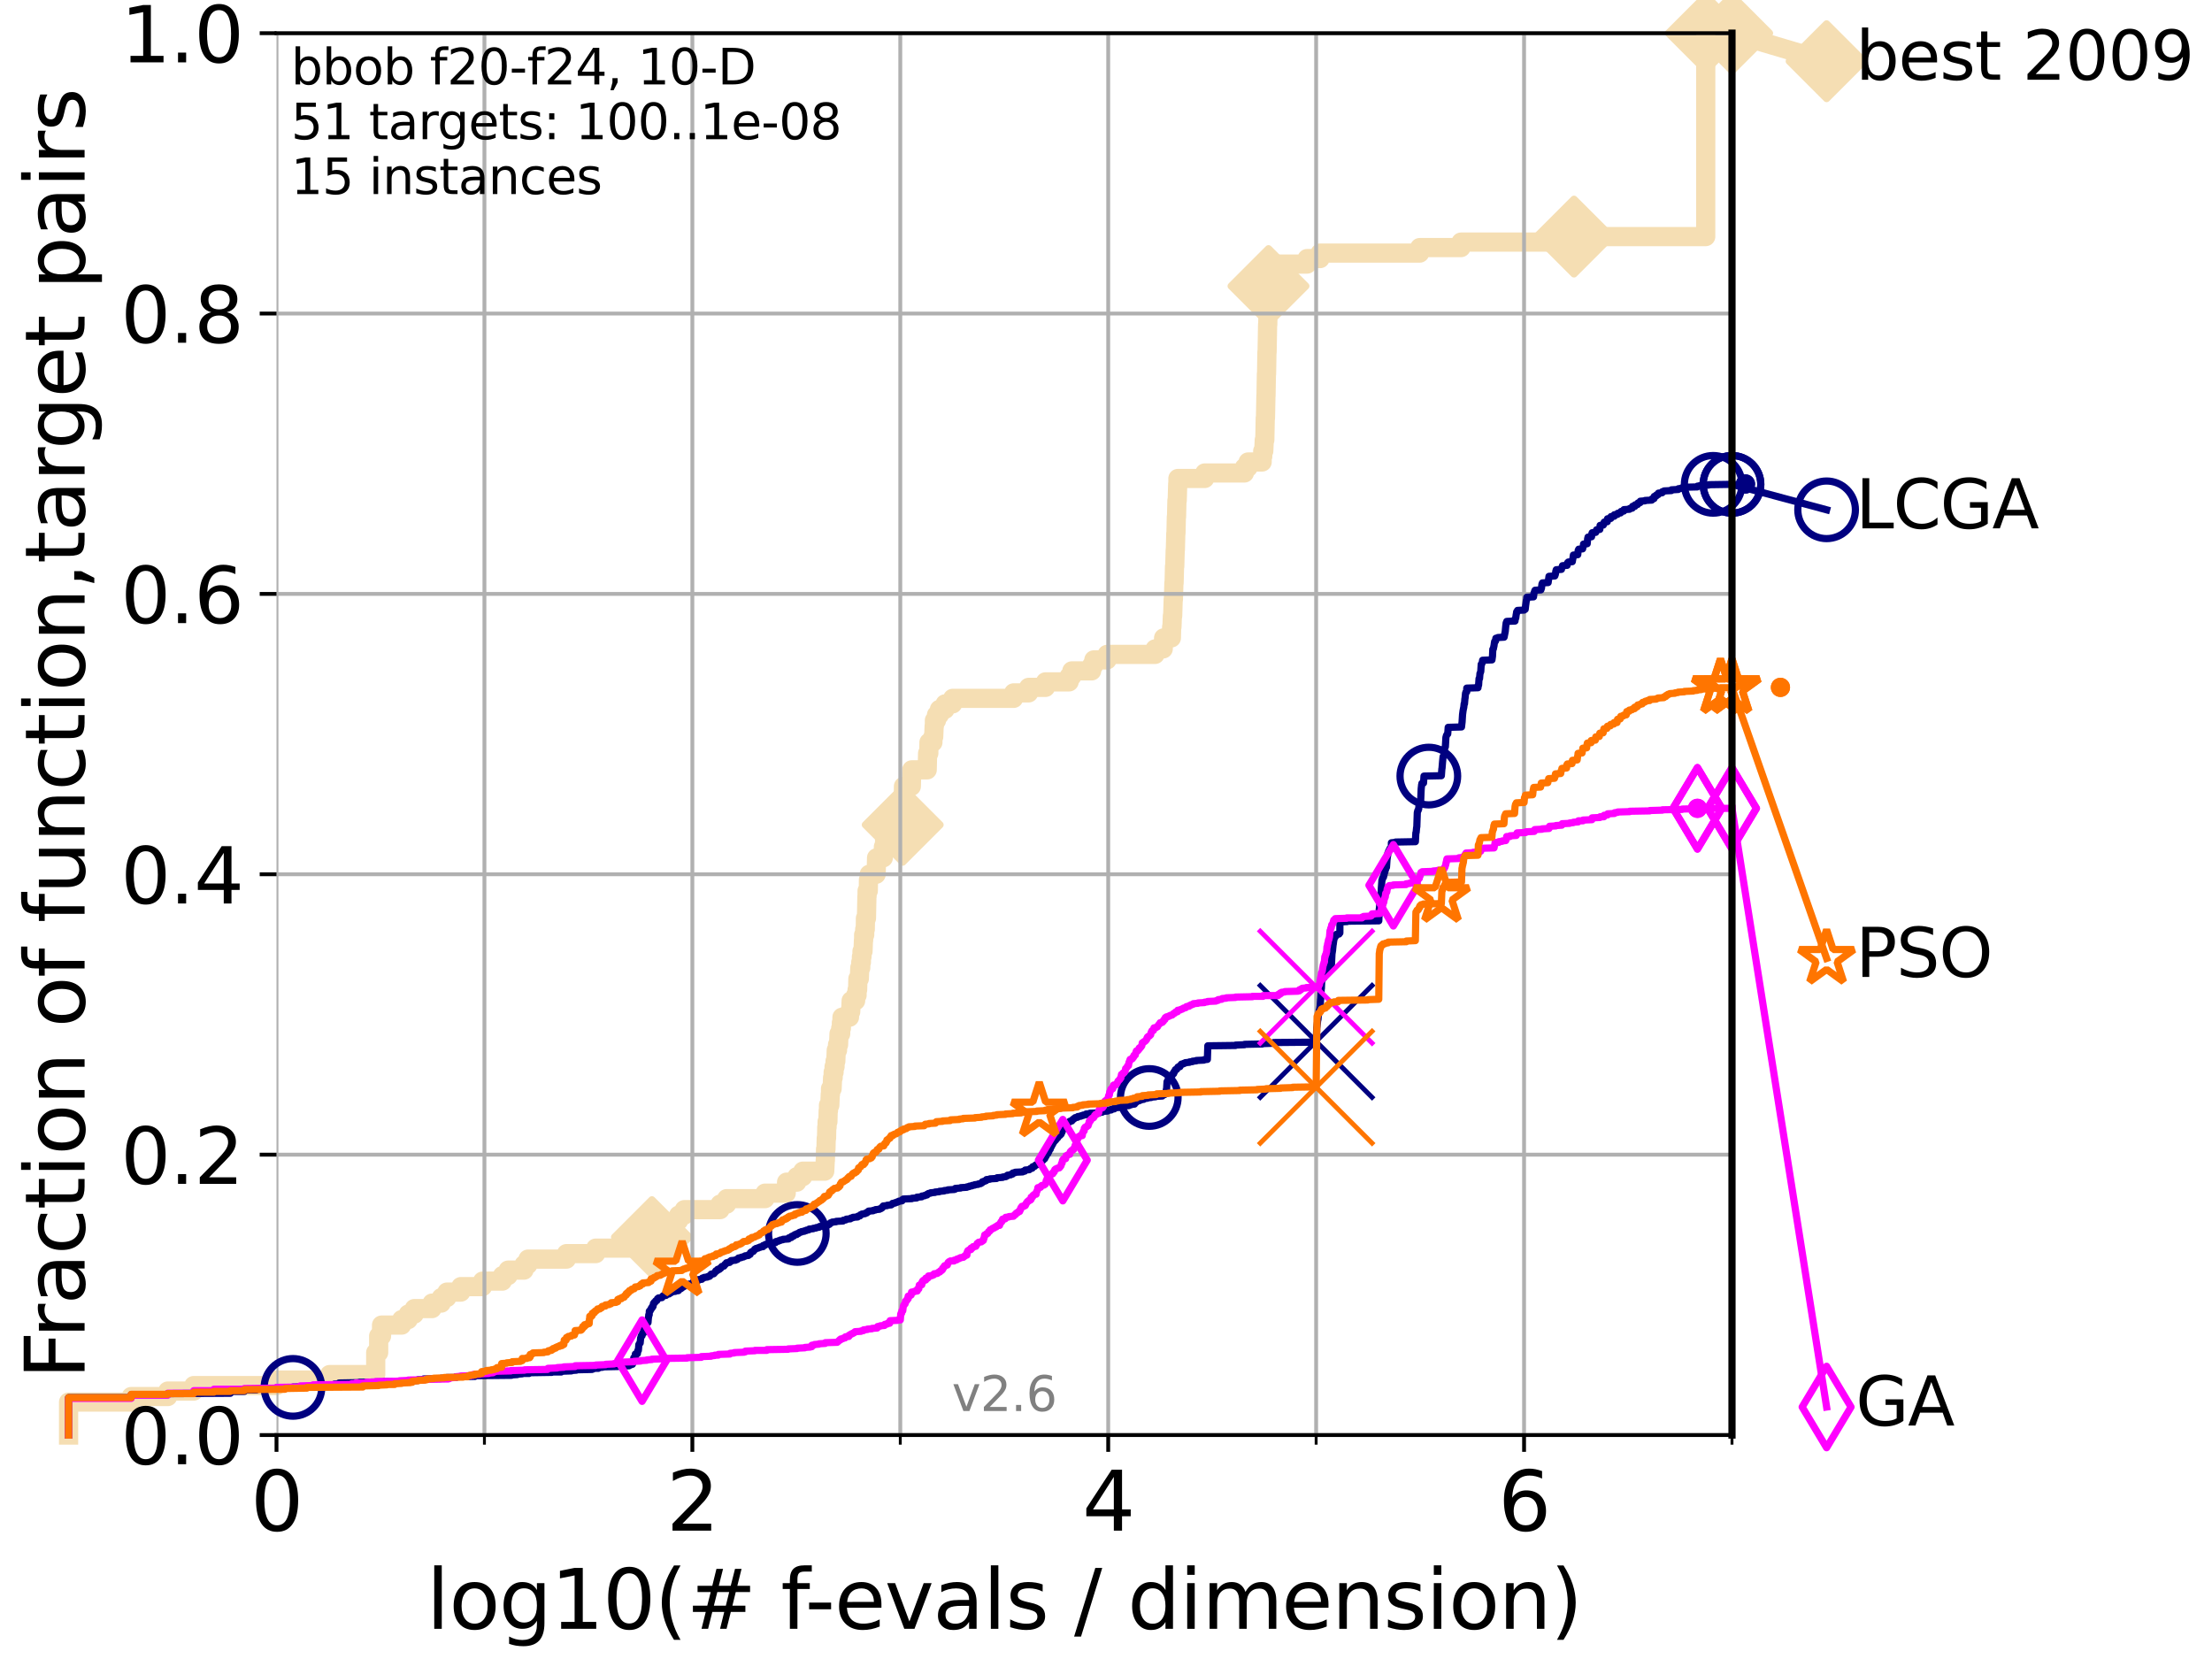 <?xml version="1.0" encoding="utf-8" standalone="no"?>
<!DOCTYPE svg PUBLIC "-//W3C//DTD SVG 1.1//EN"
  "http://www.w3.org/Graphics/SVG/1.1/DTD/svg11.dtd">
<svg xmlns:xlink="http://www.w3.org/1999/xlink" width="460.8pt" height="345.6pt" viewBox="0 0 460.8 345.6" xmlns="http://www.w3.org/2000/svg" version="1.1">
 <defs>
  <style type="text/css">*{stroke-linejoin: round; stroke-linecap: butt}</style>
 </defs>
 <g id="figure_1">
  <g id="patch_1">
   <path d="M 0 345.6 
L 460.8 345.6 
L 460.8 0 
L 0 0 
z
" style="fill: #ffffff"/>
  </g>
  <g id="axes_1">
   <g id="patch_2">
    <path d="M 57.6 298.944 
L 360.806 298.944 
L 360.806 6.912 
L 57.6 6.912 
z
" style="fill: #ffffff"/>
   </g>
   <g id="line2d_1">
    <path d="M 14.285 298.944 
L 14.285 292.073 
L 27.324 292.073 
L 27.324 290.927 
L 34.951 290.927 
L 34.951 289.782 
L 40.363 289.782 
L 40.363 288.637 
L 57.6 288.637 
L 57.6 287.492 
L 68.657 287.492 
L 68.657 286.347 
L 78.267 286.347 
L 78.267 281.766 
L 78.883 281.766 
L 78.883 278.33 
L 79.481 278.33 
L 79.481 276.04 
L 83.678 276.04 
L 83.678 274.894 
L 85.039 274.894 
L 85.039 273.749 
L 86.307 273.749 
L 86.307 272.604 
L 90.008 272.604 
L 90.008 271.459 
L 91.923 271.459 
L 91.923 270.313 
L 93.099 270.313 
L 93.099 269.168 
L 95.999 269.168 
L 95.999 268.023 
L 100.535 268.023 
L 100.535 266.878 
L 104.656 266.878 
L 104.656 265.733 
L 105.851 265.733 
L 105.851 264.587 
L 109.159 264.587 
L 109.159 263.442 
L 109.99 263.442 
L 109.99 262.297 
L 118.001 262.297 
L 118.001 261.152 
L 124.102 261.152 
L 124.102 260.006 
L 134.495 260.006 
L 134.495 258.861 
L 135.569 258.861 
L 135.569 257.716 
L 135.806 257.716 
L 135.806 256.571 
L 139.289 256.571 
L 139.289 255.426 
L 140.313 255.426 
L 140.313 254.28 
L 141.371 254.28 
L 141.371 253.135 
L 142.559 253.135 
L 142.559 251.99 
L 150.001 251.99 
L 150.001 250.845 
L 151.375 250.845 
L 151.375 249.699 
L 159.368 249.699 
L 159.368 248.554 
L 163.786 248.554 
L 163.859 246.264 
L 165.999 246.264 
L 165.999 245.118 
L 167.24 245.118 
L 167.24 243.973 
L 171.809 243.973 
L 171.917 241.683 
L 171.947 241.683 
L 171.977 239.392 
L 172.067 239.392 
L 172.119 237.102 
L 172.187 237.102 
L 172.23 234.811 
L 172.302 234.811 
L 172.302 233.666 
L 172.47 233.666 
L 172.524 231.376 
L 172.587 231.376 
L 172.587 230.231 
L 172.868 230.231 
L 172.958 227.94 
L 173.011 227.94 
L 173.011 226.795 
L 173.346 226.795 
L 173.442 224.504 
L 173.565 224.504 
L 173.565 223.359 
L 173.754 223.359 
L 173.754 222.214 
L 173.957 222.214 
L 173.957 221.069 
L 174.115 221.069 
L 174.207 218.778 
L 174.473 218.778 
L 174.473 217.633 
L 174.69 217.633 
L 174.783 215.343 
L 175.135 215.343 
L 175.135 214.197 
L 175.273 214.197 
L 175.273 213.052 
L 175.396 213.052 
L 175.396 211.907 
L 176.965 211.907 
L 176.965 210.762 
L 177.22 210.762 
L 177.308 208.471 
L 178.244 208.471 
L 178.244 207.326 
L 178.547 207.326 
L 178.547 206.181 
L 178.662 206.181 
L 178.713 203.89 
L 179.012 203.89 
L 179.112 201.6 
L 179.311 201.6 
L 179.311 200.455 
L 179.448 200.455 
L 179.448 199.31 
L 179.569 199.31 
L 179.569 198.164 
L 179.786 198.164 
L 179.871 195.874 
L 179.913 195.874 
L 179.913 194.729 
L 180.135 194.729 
L 180.135 193.583 
L 180.257 193.583 
L 180.285 191.293 
L 180.5 191.293 
L 180.593 186.712 
L 180.631 186.712 
L 180.631 185.567 
L 180.884 185.567 
L 180.916 183.276 
L 181.074 183.276 
L 181.074 182.131 
L 182.519 182.131 
L 182.604 178.696 
L 184.011 178.696 
L 184.031 176.405 
L 184.246 176.405 
L 184.326 172.969 
L 184.426 172.969 
L 184.426 171.824 
L 188.05 171.824 
L 188.147 166.098 
L 188.195 166.098 
L 188.207 163.808 
L 189.848 163.808 
L 189.934 160.372 
L 193.155 160.372 
L 193.236 156.936 
L 193.486 156.936 
L 193.521 154.646 
L 194.344 154.646 
L 194.344 153.501 
L 194.507 153.501 
L 194.6 151.21 
L 194.653 151.21 
L 194.653 150.065 
L 195.093 150.065 
L 195.093 148.92 
L 195.7 148.92 
L 195.7 147.774 
L 196.88 147.774 
L 196.88 146.629 
L 198.46 146.629 
L 198.46 145.484 
L 211.159 145.484 
L 211.159 144.339 
L 214.287 144.339 
L 214.287 143.194 
L 217.793 143.194 
L 217.793 142.048 
L 222.717 142.048 
L 222.717 140.903 
L 223.287 140.903 
L 223.287 139.758 
L 227.41 139.758 
L 227.41 138.613 
L 227.866 138.613 
L 227.866 137.467 
L 230.626 137.467 
L 230.626 136.322 
L 240.626 136.322 
L 240.626 135.177 
L 242.321 135.177 
L 242.402 132.887 
L 244.02 132.887 
L 244.074 130.596 
L 244.142 130.596 
L 244.227 128.306 
L 244.291 128.306 
L 244.397 124.87 
L 244.442 124.87 
L 244.545 121.434 
L 244.587 121.434 
L 244.673 117.999 
L 244.722 117.999 
L 244.818 114.563 
L 244.85 114.563 
L 244.94 111.127 
L 244.975 111.127 
L 245.054 107.692 
L 245.094 107.692 
L 245.178 104.256 
L 245.236 104.256 
L 245.338 100.82 
L 245.379 100.82 
L 245.379 99.675 
L 250.967 99.675 
L 250.967 98.53 
L 259.234 98.53 
L 259.234 97.385 
L 260.006 97.385 
L 260.006 96.239 
L 262.93 96.239 
L 262.93 95.094 
L 263.052 95.094 
L 263.052 93.949 
L 263.267 93.949 
L 263.369 91.659 
L 263.483 91.659 
L 263.577 87.078 
L 263.621 87.078 
L 263.713 82.497 
L 263.733 82.497 
L 263.813 77.916 
L 263.847 77.916 
L 263.925 73.335 
L 263.96 73.335 
L 264.064 67.609 
L 264.1 67.609 
L 264.194 61.883 
L 264.227 61.883 
L 264.326 56.157 
L 264.349 56.157 
L 264.349 55.011 
L 272.291 55.011 
L 272.291 53.866 
L 275.003 53.866 
L 275.003 52.721 
L 295.753 52.721 
L 295.753 51.576 
L 304.36 51.576 
L 304.36 50.43 
L 327.888 50.43 
L 327.888 49.285 
L 355.331 49.285 
L 355.34 6.912 
L 360.806 6.912 
L 360.806 6.912 
" style="fill: none; stroke: #f5deb3; stroke-width: 4; stroke-linecap: square"/>
   </g>
   <g id="line2d_2">
    <defs>
     <path id="m54312943db" d="M 0 7.778 
L 7.778 0 
L 0 -7.778 
L -7.778 0 
z
" style="stroke: #f5deb3; stroke-width: 1.5; stroke-linejoin: miter"/>
    </defs>
    <g>
     <use xlink:href="#m54312943db" x="135.806" y="257.716" style="fill: #f5deb3; stroke: #f5deb3; stroke-width: 1.5; stroke-linejoin: miter"/>
     <use xlink:href="#m54312943db" x="188.05" y="171.824" style="fill: #f5deb3; stroke: #f5deb3; stroke-width: 1.5; stroke-linejoin: miter"/>
     <use xlink:href="#m54312943db" x="264.25" y="59.592" style="fill: #f5deb3; stroke: #f5deb3; stroke-width: 1.5; stroke-linejoin: miter"/>
     <use xlink:href="#m54312943db" x="327.888" y="49.285" style="fill: #f5deb3; stroke: #f5deb3; stroke-width: 1.5; stroke-linejoin: miter"/>
     <use xlink:href="#m54312943db" x="355.34" y="6.912" style="fill: #f5deb3; stroke: #f5deb3; stroke-width: 1.5; stroke-linejoin: miter"/>
     <use xlink:href="#m54312943db" x="360.806" y="6.912" style="fill: #f5deb3; stroke: #f5deb3; stroke-width: 1.5; stroke-linejoin: miter"/>
    </g>
   </g>
   <g id="line2d_3">
    <path style="fill: none; stroke: #f5deb3; stroke-width: 4; stroke-linecap: square"/>
    <g/>
   </g>
   <g id="line2d_4">
    <path d="M 360.806 6.912 
L 380.515 12.753 
" style="fill: none; stroke: #f5deb3; stroke-width: 4; stroke-linecap: square"/>
    <g>
     <use xlink:href="#m54312943db" x="360.806" y="6.912" style="fill: #f5deb3; stroke: #f5deb3; stroke-width: 1.5; stroke-linejoin: miter"/>
     <use xlink:href="#m54312943db" x="380.515" y="12.753" style="fill: #f5deb3; stroke: #f5deb3; stroke-width: 1.5; stroke-linejoin: miter"/>
    </g>
   </g>
   <g id="matplotlib.axis_1">
    <g id="xtick_1">
     <g id="line2d_5">
      <path d="M 57.6 298.944 
L 57.6 6.912 
" clip-path="url(#p567be33ebd)" style="fill: none; stroke: #b0b0b0; stroke-width: 0.8; stroke-linecap: square"/>
     </g>
     <g id="line2d_6">
      <defs>
       <path id="md00700ff71" d="M 0 0 
L 0 3.5 
" style="stroke: #000000; stroke-width: 0.8"/>
      </defs>
      <g>
       <use xlink:href="#md00700ff71" x="57.6" y="298.944" style="stroke: #000000; stroke-width: 0.8"/>
      </g>
     </g>
     <g id="text_1">
      <!-- 0 -->
      <g transform="translate(52.192 318.861)scale(0.17 -0.17)">
       <defs>
        <path id="DejaVuSans-30" d="M 2034 4250 
Q 1547 4250 1301 3770 
Q 1056 3291 1056 2328 
Q 1056 1369 1301 889 
Q 1547 409 2034 409 
Q 2525 409 2770 889 
Q 3016 1369 3016 2328 
Q 3016 3291 2770 3770 
Q 2525 4250 2034 4250 
z
M 2034 4750 
Q 2819 4750 3233 4129 
Q 3647 3509 3647 2328 
Q 3647 1150 3233 529 
Q 2819 -91 2034 -91 
Q 1250 -91 836 529 
Q 422 1150 422 2328 
Q 422 3509 836 4129 
Q 1250 4750 2034 4750 
z
" transform="scale(0.016)"/>
       </defs>
       <use xlink:href="#DejaVuSans-30"/>
      </g>
     </g>
    </g>
    <g id="xtick_2">
     <g id="line2d_7">
      <path d="M 144.23 298.944 
L 144.23 6.912 
" clip-path="url(#p567be33ebd)" style="fill: none; stroke: #b0b0b0; stroke-width: 0.8; stroke-linecap: square"/>
     </g>
     <g id="line2d_8">
      <g>
       <use xlink:href="#md00700ff71" x="144.23" y="298.944" style="stroke: #000000; stroke-width: 0.8"/>
      </g>
     </g>
     <g id="text_2">
      <!-- 2 -->
      <g transform="translate(138.822 318.861)scale(0.17 -0.17)">
       <defs>
        <path id="DejaVuSans-32" d="M 1228 531 
L 3431 531 
L 3431 0 
L 469 0 
L 469 531 
Q 828 903 1448 1529 
Q 2069 2156 2228 2338 
Q 2531 2678 2651 2914 
Q 2772 3150 2772 3378 
Q 2772 3750 2511 3984 
Q 2250 4219 1831 4219 
Q 1534 4219 1204 4116 
Q 875 4013 500 3803 
L 500 4441 
Q 881 4594 1212 4672 
Q 1544 4750 1819 4750 
Q 2544 4750 2975 4387 
Q 3406 4025 3406 3419 
Q 3406 3131 3298 2873 
Q 3191 2616 2906 2266 
Q 2828 2175 2409 1742 
Q 1991 1309 1228 531 
z
" transform="scale(0.016)"/>
       </defs>
       <use xlink:href="#DejaVuSans-32"/>
      </g>
     </g>
    </g>
    <g id="xtick_3">
     <g id="line2d_9">
      <path d="M 230.861 298.944 
L 230.861 6.912 
" clip-path="url(#p567be33ebd)" style="fill: none; stroke: #b0b0b0; stroke-width: 0.8; stroke-linecap: square"/>
     </g>
     <g id="line2d_10">
      <g>
       <use xlink:href="#md00700ff71" x="230.861" y="298.944" style="stroke: #000000; stroke-width: 0.8"/>
      </g>
     </g>
     <g id="text_3">
      <!-- 4 -->
      <g transform="translate(225.453 318.861)scale(0.17 -0.17)">
       <defs>
        <path id="DejaVuSans-34" d="M 2419 4116 
L 825 1625 
L 2419 1625 
L 2419 4116 
z
M 2253 4666 
L 3047 4666 
L 3047 1625 
L 3713 1625 
L 3713 1100 
L 3047 1100 
L 3047 0 
L 2419 0 
L 2419 1100 
L 313 1100 
L 313 1709 
L 2253 4666 
z
" transform="scale(0.016)"/>
       </defs>
       <use xlink:href="#DejaVuSans-34"/>
      </g>
     </g>
    </g>
    <g id="xtick_4">
     <g id="line2d_11">
      <path d="M 317.491 298.944 
L 317.491 6.912 
" clip-path="url(#p567be33ebd)" style="fill: none; stroke: #b0b0b0; stroke-width: 0.8; stroke-linecap: square"/>
     </g>
     <g id="line2d_12">
      <g>
       <use xlink:href="#md00700ff71" x="317.491" y="298.944" style="stroke: #000000; stroke-width: 0.8"/>
      </g>
     </g>
     <g id="text_4">
      <!-- 6 -->
      <g transform="translate(312.083 318.861)scale(0.17 -0.17)">
       <defs>
        <path id="DejaVuSans-36" d="M 2113 2584 
Q 1688 2584 1439 2293 
Q 1191 2003 1191 1497 
Q 1191 994 1439 701 
Q 1688 409 2113 409 
Q 2538 409 2786 701 
Q 3034 994 3034 1497 
Q 3034 2003 2786 2293 
Q 2538 2584 2113 2584 
z
M 3366 4563 
L 3366 3988 
Q 3128 4100 2886 4159 
Q 2644 4219 2406 4219 
Q 1781 4219 1451 3797 
Q 1122 3375 1075 2522 
Q 1259 2794 1537 2939 
Q 1816 3084 2150 3084 
Q 2853 3084 3261 2657 
Q 3669 2231 3669 1497 
Q 3669 778 3244 343 
Q 2819 -91 2113 -91 
Q 1303 -91 875 529 
Q 447 1150 447 2328 
Q 447 3434 972 4092 
Q 1497 4750 2381 4750 
Q 2619 4750 2861 4703 
Q 3103 4656 3366 4563 
z
" transform="scale(0.016)"/>
       </defs>
       <use xlink:href="#DejaVuSans-36"/>
      </g>
     </g>
    </g>
    <g id="xtick_5">
     <g id="line2d_13">
      <path d="M 100.915 298.944 
L 100.915 6.912 
" clip-path="url(#p567be33ebd)" style="fill: none; stroke: #b0b0b0; stroke-width: 0.8; stroke-linecap: square"/>
     </g>
     <g id="line2d_14">
      <defs>
       <path id="mb4f732d294" d="M 0 0 
L 0 2 
" style="stroke: #000000; stroke-width: 0.6"/>
      </defs>
      <g>
       <use xlink:href="#mb4f732d294" x="100.915" y="298.944" style="stroke: #000000; stroke-width: 0.6"/>
      </g>
     </g>
    </g>
    <g id="xtick_6">
     <g id="line2d_15">
      <path d="M 187.546 298.944 
L 187.546 6.912 
" clip-path="url(#p567be33ebd)" style="fill: none; stroke: #b0b0b0; stroke-width: 0.8; stroke-linecap: square"/>
     </g>
     <g id="line2d_16">
      <g>
       <use xlink:href="#mb4f732d294" x="187.546" y="298.944" style="stroke: #000000; stroke-width: 0.6"/>
      </g>
     </g>
    </g>
    <g id="xtick_7">
     <g id="line2d_17">
      <path d="M 274.176 298.944 
L 274.176 6.912 
" clip-path="url(#p567be33ebd)" style="fill: none; stroke: #b0b0b0; stroke-width: 0.8; stroke-linecap: square"/>
     </g>
     <g id="line2d_18">
      <g>
       <use xlink:href="#mb4f732d294" x="274.176" y="298.944" style="stroke: #000000; stroke-width: 0.6"/>
      </g>
     </g>
    </g>
    <g id="xtick_8">
     <g id="line2d_19">
      <path d="M 360.806 298.944 
L 360.806 6.912 
" clip-path="url(#p567be33ebd)" style="fill: none; stroke: #b0b0b0; stroke-width: 0.8; stroke-linecap: square"/>
     </g>
     <g id="line2d_20">
      <g>
       <use xlink:href="#mb4f732d294" x="360.806" y="298.944" style="stroke: #000000; stroke-width: 0.6"/>
      </g>
     </g>
    </g>
    <g id="text_5">
     <!-- log10(# f-evals / dimension) -->
     <g transform="translate(88.823 339.314)scale(0.17 -0.17)">
      <defs>
       <path id="DejaVuSans-6c" d="M 603 4863 
L 1178 4863 
L 1178 0 
L 603 0 
L 603 4863 
z
" transform="scale(0.016)"/>
       <path id="DejaVuSans-6f" d="M 1959 3097 
Q 1497 3097 1228 2736 
Q 959 2375 959 1747 
Q 959 1119 1226 758 
Q 1494 397 1959 397 
Q 2419 397 2687 759 
Q 2956 1122 2956 1747 
Q 2956 2369 2687 2733 
Q 2419 3097 1959 3097 
z
M 1959 3584 
Q 2709 3584 3137 3096 
Q 3566 2609 3566 1747 
Q 3566 888 3137 398 
Q 2709 -91 1959 -91 
Q 1206 -91 779 398 
Q 353 888 353 1747 
Q 353 2609 779 3096 
Q 1206 3584 1959 3584 
z
" transform="scale(0.016)"/>
       <path id="DejaVuSans-67" d="M 2906 1791 
Q 2906 2416 2648 2759 
Q 2391 3103 1925 3103 
Q 1463 3103 1205 2759 
Q 947 2416 947 1791 
Q 947 1169 1205 825 
Q 1463 481 1925 481 
Q 2391 481 2648 825 
Q 2906 1169 2906 1791 
z
M 3481 434 
Q 3481 -459 3084 -895 
Q 2688 -1331 1869 -1331 
Q 1566 -1331 1297 -1286 
Q 1028 -1241 775 -1147 
L 775 -588 
Q 1028 -725 1275 -790 
Q 1522 -856 1778 -856 
Q 2344 -856 2625 -561 
Q 2906 -266 2906 331 
L 2906 616 
Q 2728 306 2450 153 
Q 2172 0 1784 0 
Q 1141 0 747 490 
Q 353 981 353 1791 
Q 353 2603 747 3093 
Q 1141 3584 1784 3584 
Q 2172 3584 2450 3431 
Q 2728 3278 2906 2969 
L 2906 3500 
L 3481 3500 
L 3481 434 
z
" transform="scale(0.016)"/>
       <path id="DejaVuSans-31" d="M 794 531 
L 1825 531 
L 1825 4091 
L 703 3866 
L 703 4441 
L 1819 4666 
L 2450 4666 
L 2450 531 
L 3481 531 
L 3481 0 
L 794 0 
L 794 531 
z
" transform="scale(0.016)"/>
       <path id="DejaVuSans-28" d="M 1984 4856 
Q 1566 4138 1362 3434 
Q 1159 2731 1159 2009 
Q 1159 1288 1364 580 
Q 1569 -128 1984 -844 
L 1484 -844 
Q 1016 -109 783 600 
Q 550 1309 550 2009 
Q 550 2706 781 3412 
Q 1013 4119 1484 4856 
L 1984 4856 
z
" transform="scale(0.016)"/>
       <path id="DejaVuSans-23" d="M 3272 2816 
L 2363 2816 
L 2100 1772 
L 3016 1772 
L 3272 2816 
z
M 2803 4594 
L 2478 3297 
L 3391 3297 
L 3719 4594 
L 4219 4594 
L 3897 3297 
L 4872 3297 
L 4872 2816 
L 3775 2816 
L 3519 1772 
L 4513 1772 
L 4513 1294 
L 3397 1294 
L 3072 0 
L 2572 0 
L 2894 1294 
L 1978 1294 
L 1656 0 
L 1153 0 
L 1478 1294 
L 494 1294 
L 494 1772 
L 1594 1772 
L 1856 2816 
L 850 2816 
L 850 3297 
L 1978 3297 
L 2297 4594 
L 2803 4594 
z
" transform="scale(0.016)"/>
       <path id="DejaVuSans-20" transform="scale(0.016)"/>
       <path id="DejaVuSans-66" d="M 2375 4863 
L 2375 4384 
L 1825 4384 
Q 1516 4384 1395 4259 
Q 1275 4134 1275 3809 
L 1275 3500 
L 2222 3500 
L 2222 3053 
L 1275 3053 
L 1275 0 
L 697 0 
L 697 3053 
L 147 3053 
L 147 3500 
L 697 3500 
L 697 3744 
Q 697 4328 969 4595 
Q 1241 4863 1831 4863 
L 2375 4863 
z
" transform="scale(0.016)"/>
       <path id="DejaVuSans-2d" d="M 313 2009 
L 1997 2009 
L 1997 1497 
L 313 1497 
L 313 2009 
z
" transform="scale(0.016)"/>
       <path id="DejaVuSans-65" d="M 3597 1894 
L 3597 1613 
L 953 1613 
Q 991 1019 1311 708 
Q 1631 397 2203 397 
Q 2534 397 2845 478 
Q 3156 559 3463 722 
L 3463 178 
Q 3153 47 2828 -22 
Q 2503 -91 2169 -91 
Q 1331 -91 842 396 
Q 353 884 353 1716 
Q 353 2575 817 3079 
Q 1281 3584 2069 3584 
Q 2775 3584 3186 3129 
Q 3597 2675 3597 1894 
z
M 3022 2063 
Q 3016 2534 2758 2815 
Q 2500 3097 2075 3097 
Q 1594 3097 1305 2825 
Q 1016 2553 972 2059 
L 3022 2063 
z
" transform="scale(0.016)"/>
       <path id="DejaVuSans-76" d="M 191 3500 
L 800 3500 
L 1894 563 
L 2988 3500 
L 3597 3500 
L 2284 0 
L 1503 0 
L 191 3500 
z
" transform="scale(0.016)"/>
       <path id="DejaVuSans-61" d="M 2194 1759 
Q 1497 1759 1228 1600 
Q 959 1441 959 1056 
Q 959 750 1161 570 
Q 1363 391 1709 391 
Q 2188 391 2477 730 
Q 2766 1069 2766 1631 
L 2766 1759 
L 2194 1759 
z
M 3341 1997 
L 3341 0 
L 2766 0 
L 2766 531 
Q 2569 213 2275 61 
Q 1981 -91 1556 -91 
Q 1019 -91 701 211 
Q 384 513 384 1019 
Q 384 1609 779 1909 
Q 1175 2209 1959 2209 
L 2766 2209 
L 2766 2266 
Q 2766 2663 2505 2880 
Q 2244 3097 1772 3097 
Q 1472 3097 1187 3025 
Q 903 2953 641 2809 
L 641 3341 
Q 956 3463 1253 3523 
Q 1550 3584 1831 3584 
Q 2591 3584 2966 3190 
Q 3341 2797 3341 1997 
z
" transform="scale(0.016)"/>
       <path id="DejaVuSans-73" d="M 2834 3397 
L 2834 2853 
Q 2591 2978 2328 3040 
Q 2066 3103 1784 3103 
Q 1356 3103 1142 2972 
Q 928 2841 928 2578 
Q 928 2378 1081 2264 
Q 1234 2150 1697 2047 
L 1894 2003 
Q 2506 1872 2764 1633 
Q 3022 1394 3022 966 
Q 3022 478 2636 193 
Q 2250 -91 1575 -91 
Q 1294 -91 989 -36 
Q 684 19 347 128 
L 347 722 
Q 666 556 975 473 
Q 1284 391 1588 391 
Q 1994 391 2212 530 
Q 2431 669 2431 922 
Q 2431 1156 2273 1281 
Q 2116 1406 1581 1522 
L 1381 1569 
Q 847 1681 609 1914 
Q 372 2147 372 2553 
Q 372 3047 722 3315 
Q 1072 3584 1716 3584 
Q 2034 3584 2315 3537 
Q 2597 3491 2834 3397 
z
" transform="scale(0.016)"/>
       <path id="DejaVuSans-2f" d="M 1625 4666 
L 2156 4666 
L 531 -594 
L 0 -594 
L 1625 4666 
z
" transform="scale(0.016)"/>
       <path id="DejaVuSans-64" d="M 2906 2969 
L 2906 4863 
L 3481 4863 
L 3481 0 
L 2906 0 
L 2906 525 
Q 2725 213 2448 61 
Q 2172 -91 1784 -91 
Q 1150 -91 751 415 
Q 353 922 353 1747 
Q 353 2572 751 3078 
Q 1150 3584 1784 3584 
Q 2172 3584 2448 3432 
Q 2725 3281 2906 2969 
z
M 947 1747 
Q 947 1113 1208 752 
Q 1469 391 1925 391 
Q 2381 391 2643 752 
Q 2906 1113 2906 1747 
Q 2906 2381 2643 2742 
Q 2381 3103 1925 3103 
Q 1469 3103 1208 2742 
Q 947 2381 947 1747 
z
" transform="scale(0.016)"/>
       <path id="DejaVuSans-69" d="M 603 3500 
L 1178 3500 
L 1178 0 
L 603 0 
L 603 3500 
z
M 603 4863 
L 1178 4863 
L 1178 4134 
L 603 4134 
L 603 4863 
z
" transform="scale(0.016)"/>
       <path id="DejaVuSans-6d" d="M 3328 2828 
Q 3544 3216 3844 3400 
Q 4144 3584 4550 3584 
Q 5097 3584 5394 3201 
Q 5691 2819 5691 2113 
L 5691 0 
L 5113 0 
L 5113 2094 
Q 5113 2597 4934 2840 
Q 4756 3084 4391 3084 
Q 3944 3084 3684 2787 
Q 3425 2491 3425 1978 
L 3425 0 
L 2847 0 
L 2847 2094 
Q 2847 2600 2669 2842 
Q 2491 3084 2119 3084 
Q 1678 3084 1418 2786 
Q 1159 2488 1159 1978 
L 1159 0 
L 581 0 
L 581 3500 
L 1159 3500 
L 1159 2956 
Q 1356 3278 1631 3431 
Q 1906 3584 2284 3584 
Q 2666 3584 2933 3390 
Q 3200 3197 3328 2828 
z
" transform="scale(0.016)"/>
       <path id="DejaVuSans-6e" d="M 3513 2113 
L 3513 0 
L 2938 0 
L 2938 2094 
Q 2938 2591 2744 2837 
Q 2550 3084 2163 3084 
Q 1697 3084 1428 2787 
Q 1159 2491 1159 1978 
L 1159 0 
L 581 0 
L 581 3500 
L 1159 3500 
L 1159 2956 
Q 1366 3272 1645 3428 
Q 1925 3584 2291 3584 
Q 2894 3584 3203 3211 
Q 3513 2838 3513 2113 
z
" transform="scale(0.016)"/>
       <path id="DejaVuSans-29" d="M 513 4856 
L 1013 4856 
Q 1481 4119 1714 3412 
Q 1947 2706 1947 2009 
Q 1947 1309 1714 600 
Q 1481 -109 1013 -844 
L 513 -844 
Q 928 -128 1133 580 
Q 1338 1288 1338 2009 
Q 1338 2731 1133 3434 
Q 928 4138 513 4856 
z
" transform="scale(0.016)"/>
      </defs>
      <use xlink:href="#DejaVuSans-6c"/>
      <use xlink:href="#DejaVuSans-6f" x="27.783"/>
      <use xlink:href="#DejaVuSans-67" x="88.965"/>
      <use xlink:href="#DejaVuSans-31" x="152.441"/>
      <use xlink:href="#DejaVuSans-30" x="216.064"/>
      <use xlink:href="#DejaVuSans-28" x="279.688"/>
      <use xlink:href="#DejaVuSans-23" x="318.701"/>
      <use xlink:href="#DejaVuSans-20" x="402.49"/>
      <use xlink:href="#DejaVuSans-66" x="434.277"/>
      <use xlink:href="#DejaVuSans-2d" x="463.982"/>
      <use xlink:href="#DejaVuSans-65" x="500.066"/>
      <use xlink:href="#DejaVuSans-76" x="561.59"/>
      <use xlink:href="#DejaVuSans-61" x="620.77"/>
      <use xlink:href="#DejaVuSans-6c" x="682.049"/>
      <use xlink:href="#DejaVuSans-73" x="709.832"/>
      <use xlink:href="#DejaVuSans-20" x="761.932"/>
      <use xlink:href="#DejaVuSans-2f" x="793.719"/>
      <use xlink:href="#DejaVuSans-20" x="827.41"/>
      <use xlink:href="#DejaVuSans-64" x="859.197"/>
      <use xlink:href="#DejaVuSans-69" x="922.674"/>
      <use xlink:href="#DejaVuSans-6d" x="950.457"/>
      <use xlink:href="#DejaVuSans-65" x="1047.869"/>
      <use xlink:href="#DejaVuSans-6e" x="1109.393"/>
      <use xlink:href="#DejaVuSans-73" x="1172.771"/>
      <use xlink:href="#DejaVuSans-69" x="1224.871"/>
      <use xlink:href="#DejaVuSans-6f" x="1252.654"/>
      <use xlink:href="#DejaVuSans-6e" x="1313.836"/>
      <use xlink:href="#DejaVuSans-29" x="1377.215"/>
     </g>
    </g>
   </g>
   <g id="matplotlib.axis_2">
    <g id="ytick_1">
     <g id="line2d_21">
      <path d="M 57.6 298.944 
L 360.806 298.944 
" clip-path="url(#p567be33ebd)" style="fill: none; stroke: #b0b0b0; stroke-width: 0.8; stroke-linecap: square"/>
     </g>
     <g id="line2d_22">
      <defs>
       <path id="mcb1f40b5ed" d="M 0 0 
L -3.5 0 
" style="stroke: #000000; stroke-width: 0.8"/>
      </defs>
      <g>
       <use xlink:href="#mcb1f40b5ed" x="57.6" y="298.944" style="stroke: #000000; stroke-width: 0.8"/>
      </g>
     </g>
     <g id="text_6">
      <!-- 0.0 -->
      <g transform="translate(25.155 305.023)scale(0.16 -0.16)">
       <defs>
        <path id="DejaVuSans-2e" d="M 684 794 
L 1344 794 
L 1344 0 
L 684 0 
L 684 794 
z
" transform="scale(0.016)"/>
       </defs>
       <use xlink:href="#DejaVuSans-30"/>
       <use xlink:href="#DejaVuSans-2e" x="63.623"/>
       <use xlink:href="#DejaVuSans-30" x="95.41"/>
      </g>
     </g>
    </g>
    <g id="ytick_2">
     <g id="line2d_23">
      <path d="M 57.6 240.538 
L 360.806 240.538 
" clip-path="url(#p567be33ebd)" style="fill: none; stroke: #b0b0b0; stroke-width: 0.8; stroke-linecap: square"/>
     </g>
     <g id="line2d_24">
      <g>
       <use xlink:href="#mcb1f40b5ed" x="57.6" y="240.538" style="stroke: #000000; stroke-width: 0.8"/>
      </g>
     </g>
     <g id="text_7">
      <!-- 0.2 -->
      <g transform="translate(25.155 246.616)scale(0.16 -0.16)">
       <use xlink:href="#DejaVuSans-30"/>
       <use xlink:href="#DejaVuSans-2e" x="63.623"/>
       <use xlink:href="#DejaVuSans-32" x="95.41"/>
      </g>
     </g>
    </g>
    <g id="ytick_3">
     <g id="line2d_25">
      <path d="M 57.6 182.131 
L 360.806 182.131 
" clip-path="url(#p567be33ebd)" style="fill: none; stroke: #b0b0b0; stroke-width: 0.8; stroke-linecap: square"/>
     </g>
     <g id="line2d_26">
      <g>
       <use xlink:href="#mcb1f40b5ed" x="57.6" y="182.131" style="stroke: #000000; stroke-width: 0.8"/>
      </g>
     </g>
     <g id="text_8">
      <!-- 0.4 -->
      <g transform="translate(25.155 188.21)scale(0.16 -0.16)">
       <use xlink:href="#DejaVuSans-30"/>
       <use xlink:href="#DejaVuSans-2e" x="63.623"/>
       <use xlink:href="#DejaVuSans-34" x="95.41"/>
      </g>
     </g>
    </g>
    <g id="ytick_4">
     <g id="line2d_27">
      <path d="M 57.6 123.725 
L 360.806 123.725 
" clip-path="url(#p567be33ebd)" style="fill: none; stroke: #b0b0b0; stroke-width: 0.8; stroke-linecap: square"/>
     </g>
     <g id="line2d_28">
      <g>
       <use xlink:href="#mcb1f40b5ed" x="57.6" y="123.725" style="stroke: #000000; stroke-width: 0.8"/>
      </g>
     </g>
     <g id="text_9">
      <!-- 0.6 -->
      <g transform="translate(25.155 129.804)scale(0.16 -0.16)">
       <use xlink:href="#DejaVuSans-30"/>
       <use xlink:href="#DejaVuSans-2e" x="63.623"/>
       <use xlink:href="#DejaVuSans-36" x="95.41"/>
      </g>
     </g>
    </g>
    <g id="ytick_5">
     <g id="line2d_29">
      <path d="M 57.6 65.318 
L 360.806 65.318 
" clip-path="url(#p567be33ebd)" style="fill: none; stroke: #b0b0b0; stroke-width: 0.8; stroke-linecap: square"/>
     </g>
     <g id="line2d_30">
      <g>
       <use xlink:href="#mcb1f40b5ed" x="57.6" y="65.318" style="stroke: #000000; stroke-width: 0.8"/>
      </g>
     </g>
     <g id="text_10">
      <!-- 0.8 -->
      <g transform="translate(25.155 71.397)scale(0.16 -0.16)">
       <defs>
        <path id="DejaVuSans-38" d="M 2034 2216 
Q 1584 2216 1326 1975 
Q 1069 1734 1069 1313 
Q 1069 891 1326 650 
Q 1584 409 2034 409 
Q 2484 409 2743 651 
Q 3003 894 3003 1313 
Q 3003 1734 2745 1975 
Q 2488 2216 2034 2216 
z
M 1403 2484 
Q 997 2584 770 2862 
Q 544 3141 544 3541 
Q 544 4100 942 4425 
Q 1341 4750 2034 4750 
Q 2731 4750 3128 4425 
Q 3525 4100 3525 3541 
Q 3525 3141 3298 2862 
Q 3072 2584 2669 2484 
Q 3125 2378 3379 2068 
Q 3634 1759 3634 1313 
Q 3634 634 3220 271 
Q 2806 -91 2034 -91 
Q 1263 -91 848 271 
Q 434 634 434 1313 
Q 434 1759 690 2068 
Q 947 2378 1403 2484 
z
M 1172 3481 
Q 1172 3119 1398 2916 
Q 1625 2713 2034 2713 
Q 2441 2713 2670 2916 
Q 2900 3119 2900 3481 
Q 2900 3844 2670 4047 
Q 2441 4250 2034 4250 
Q 1625 4250 1398 4047 
Q 1172 3844 1172 3481 
z
" transform="scale(0.016)"/>
       </defs>
       <use xlink:href="#DejaVuSans-30"/>
       <use xlink:href="#DejaVuSans-2e" x="63.623"/>
       <use xlink:href="#DejaVuSans-38" x="95.41"/>
      </g>
     </g>
    </g>
    <g id="ytick_6">
     <g id="line2d_31">
      <path d="M 57.6 6.912 
L 360.806 6.912 
" clip-path="url(#p567be33ebd)" style="fill: none; stroke: #b0b0b0; stroke-width: 0.8; stroke-linecap: square"/>
     </g>
     <g id="line2d_32">
      <g>
       <use xlink:href="#mcb1f40b5ed" x="57.6" y="6.912" style="stroke: #000000; stroke-width: 0.8"/>
      </g>
     </g>
     <g id="text_11">
      <!-- 1.0 -->
      <g transform="translate(25.155 12.991)scale(0.16 -0.16)">
       <use xlink:href="#DejaVuSans-31"/>
       <use xlink:href="#DejaVuSans-2e" x="63.623"/>
       <use xlink:href="#DejaVuSans-30" x="95.41"/>
      </g>
     </g>
    </g>
    <g id="text_12">
     <!-- Fraction of function,target pairs -->
     <g transform="translate(17.62 287.313)rotate(-90)scale(0.17 -0.17)">
      <defs>
       <path id="DejaVuSans-46" d="M 628 4666 
L 3309 4666 
L 3309 4134 
L 1259 4134 
L 1259 2759 
L 3109 2759 
L 3109 2228 
L 1259 2228 
L 1259 0 
L 628 0 
L 628 4666 
z
" transform="scale(0.016)"/>
       <path id="DejaVuSans-72" d="M 2631 2963 
Q 2534 3019 2420 3045 
Q 2306 3072 2169 3072 
Q 1681 3072 1420 2755 
Q 1159 2438 1159 1844 
L 1159 0 
L 581 0 
L 581 3500 
L 1159 3500 
L 1159 2956 
Q 1341 3275 1631 3429 
Q 1922 3584 2338 3584 
Q 2397 3584 2469 3576 
Q 2541 3569 2628 3553 
L 2631 2963 
z
" transform="scale(0.016)"/>
       <path id="DejaVuSans-63" d="M 3122 3366 
L 3122 2828 
Q 2878 2963 2633 3030 
Q 2388 3097 2138 3097 
Q 1578 3097 1268 2742 
Q 959 2388 959 1747 
Q 959 1106 1268 751 
Q 1578 397 2138 397 
Q 2388 397 2633 464 
Q 2878 531 3122 666 
L 3122 134 
Q 2881 22 2623 -34 
Q 2366 -91 2075 -91 
Q 1284 -91 818 406 
Q 353 903 353 1747 
Q 353 2603 823 3093 
Q 1294 3584 2113 3584 
Q 2378 3584 2631 3529 
Q 2884 3475 3122 3366 
z
" transform="scale(0.016)"/>
       <path id="DejaVuSans-74" d="M 1172 4494 
L 1172 3500 
L 2356 3500 
L 2356 3053 
L 1172 3053 
L 1172 1153 
Q 1172 725 1289 603 
Q 1406 481 1766 481 
L 2356 481 
L 2356 0 
L 1766 0 
Q 1100 0 847 248 
Q 594 497 594 1153 
L 594 3053 
L 172 3053 
L 172 3500 
L 594 3500 
L 594 4494 
L 1172 4494 
z
" transform="scale(0.016)"/>
       <path id="DejaVuSans-75" d="M 544 1381 
L 544 3500 
L 1119 3500 
L 1119 1403 
Q 1119 906 1312 657 
Q 1506 409 1894 409 
Q 2359 409 2629 706 
Q 2900 1003 2900 1516 
L 2900 3500 
L 3475 3500 
L 3475 0 
L 2900 0 
L 2900 538 
Q 2691 219 2414 64 
Q 2138 -91 1772 -91 
Q 1169 -91 856 284 
Q 544 659 544 1381 
z
M 1991 3584 
L 1991 3584 
z
" transform="scale(0.016)"/>
       <path id="DejaVuSans-2c" d="M 750 794 
L 1409 794 
L 1409 256 
L 897 -744 
L 494 -744 
L 750 256 
L 750 794 
z
" transform="scale(0.016)"/>
       <path id="DejaVuSans-70" d="M 1159 525 
L 1159 -1331 
L 581 -1331 
L 581 3500 
L 1159 3500 
L 1159 2969 
Q 1341 3281 1617 3432 
Q 1894 3584 2278 3584 
Q 2916 3584 3314 3078 
Q 3713 2572 3713 1747 
Q 3713 922 3314 415 
Q 2916 -91 2278 -91 
Q 1894 -91 1617 61 
Q 1341 213 1159 525 
z
M 3116 1747 
Q 3116 2381 2855 2742 
Q 2594 3103 2138 3103 
Q 1681 3103 1420 2742 
Q 1159 2381 1159 1747 
Q 1159 1113 1420 752 
Q 1681 391 2138 391 
Q 2594 391 2855 752 
Q 3116 1113 3116 1747 
z
" transform="scale(0.016)"/>
      </defs>
      <use xlink:href="#DejaVuSans-46"/>
      <use xlink:href="#DejaVuSans-72" x="50.27"/>
      <use xlink:href="#DejaVuSans-61" x="91.383"/>
      <use xlink:href="#DejaVuSans-63" x="152.662"/>
      <use xlink:href="#DejaVuSans-74" x="207.643"/>
      <use xlink:href="#DejaVuSans-69" x="246.852"/>
      <use xlink:href="#DejaVuSans-6f" x="274.635"/>
      <use xlink:href="#DejaVuSans-6e" x="335.816"/>
      <use xlink:href="#DejaVuSans-20" x="399.195"/>
      <use xlink:href="#DejaVuSans-6f" x="430.982"/>
      <use xlink:href="#DejaVuSans-66" x="492.164"/>
      <use xlink:href="#DejaVuSans-20" x="527.369"/>
      <use xlink:href="#DejaVuSans-66" x="559.156"/>
      <use xlink:href="#DejaVuSans-75" x="594.361"/>
      <use xlink:href="#DejaVuSans-6e" x="657.74"/>
      <use xlink:href="#DejaVuSans-63" x="721.119"/>
      <use xlink:href="#DejaVuSans-74" x="776.1"/>
      <use xlink:href="#DejaVuSans-69" x="815.309"/>
      <use xlink:href="#DejaVuSans-6f" x="843.092"/>
      <use xlink:href="#DejaVuSans-6e" x="904.273"/>
      <use xlink:href="#DejaVuSans-2c" x="967.652"/>
      <use xlink:href="#DejaVuSans-74" x="999.439"/>
      <use xlink:href="#DejaVuSans-61" x="1038.648"/>
      <use xlink:href="#DejaVuSans-72" x="1099.928"/>
      <use xlink:href="#DejaVuSans-67" x="1139.291"/>
      <use xlink:href="#DejaVuSans-65" x="1202.768"/>
      <use xlink:href="#DejaVuSans-74" x="1264.291"/>
      <use xlink:href="#DejaVuSans-20" x="1303.5"/>
      <use xlink:href="#DejaVuSans-70" x="1335.287"/>
      <use xlink:href="#DejaVuSans-61" x="1398.764"/>
      <use xlink:href="#DejaVuSans-69" x="1460.043"/>
      <use xlink:href="#DejaVuSans-72" x="1487.826"/>
      <use xlink:href="#DejaVuSans-73" x="1528.939"/>
     </g>
    </g>
   </g>
   <g id="line2d_33">
    <defs>
     <path id="m76207b228a" d="M 0 1.5 
C 0.398 1.5 0.779 1.342 1.061 1.061 
C 1.342 0.779 1.5 0.398 1.5 0 
C 1.5 -0.398 1.342 -0.779 1.061 -1.061 
C 0.779 -1.342 0.398 -1.5 0 -1.5 
C -0.398 -1.5 -0.779 -1.342 -1.061 -1.061 
C -1.342 -0.779 -1.5 -0.398 -1.5 0 
C -1.5 0.398 -1.342 0.779 -1.061 1.061 
C -0.779 1.342 -0.398 1.5 0 1.5 
z
" style="stroke: #f5deb3"/>
    </defs>
    <g>
     <use xlink:href="#m76207b228a" x="355.34" y="6.912" style="fill: #f5deb3; stroke: #f5deb3"/>
     <use xlink:href="#m76207b228a" x="355.34" y="6.912" style="fill: #f5deb3; stroke: #f5deb3"/>
    </g>
   </g>
   <g id="line2d_34">
    <defs>
     <path id="m745ffaa0a9" d="M 0 1.5 
C 0.398 1.5 0.779 1.342 1.061 1.061 
C 1.342 0.779 1.5 0.398 1.5 0 
C 1.5 -0.398 1.342 -0.779 1.061 -1.061 
C 0.779 -1.342 0.398 -1.5 0 -1.5 
C -0.398 -1.5 -0.779 -1.342 -1.061 -1.061 
C -1.342 -0.779 -1.5 -0.398 -1.5 0 
C -1.5 0.398 -1.342 0.779 -1.061 1.061 
C -0.779 1.342 -0.398 1.5 0 1.5 
z
" style="stroke: #000080"/>
    </defs>
    <g>
     <use xlink:href="#m745ffaa0a9" x="363.617" y="100.82" style="fill: #000080; stroke: #000080"/>
     <use xlink:href="#m745ffaa0a9" x="363.617" y="100.82" style="fill: #000080; stroke: #000080"/>
    </g>
   </g>
   <g id="line2d_35">
    <path d="M 14.285 298.944 
L 14.285 291.156 
L 27.324 291.156 
L 27.324 290.546 
L 34.951 290.546 
L 34.951 290.317 
L 47.991 290.24 
L 47.991 289.859 
L 50.89 289.859 
L 50.89 289.553 
L 53.402 289.553 
L 53.402 289.324 
L 57.6 289.248 
L 57.6 289.095 
L 61.03 289.019 
L 61.03 288.942 
L 66.441 288.866 
L 66.441 288.79 
L 68.657 288.79 
L 68.657 288.561 
L 69.674 288.561 
L 69.674 288.332 
L 70.639 288.332 
L 70.639 288.103 
L 74.837 288.026 
L 74.837 287.95 
L 80.06 287.874 
L 80.06 287.797 
L 85.894 287.721 
L 85.894 287.644 
L 87.108 287.568 
L 87.108 287.415 
L 88.249 287.415 
L 88.249 287.263 
L 91.923 287.186 
L 91.923 287.11 
L 93.099 287.11 
L 93.099 286.957 
L 94.995 286.957 
L 94.995 286.805 
L 98.933 286.728 
L 98.933 286.576 
L 106.561 286.499 
L 106.561 286.423 
L 107.775 286.347 
L 107.775 286.27 
L 108.792 286.194 
L 108.792 286.117 
L 110.221 286.117 
L 110.221 285.965 
L 114.962 285.888 
L 114.962 285.812 
L 116.908 285.812 
L 116.908 285.659 
L 119.034 285.583 
L 119.034 285.507 
L 120.081 285.43 
L 120.081 285.354 
L 123.318 285.278 
L 123.318 285.201 
L 123.545 285.201 
L 123.545 285.049 
L 124.642 285.049 
L 124.642 284.896 
L 125.527 284.82 
L 125.527 284.743 
L 128.744 284.667 
L 128.744 284.591 
L 131.04 284.514 
L 131.04 284.438 
L 131.341 284.361 
L 131.341 284.285 
L 131.747 284.209 
L 131.857 283.369 
L 132.001 283.293 
L 132.037 282.835 
L 132.323 282.758 
L 132.358 282.071 
L 132.778 281.995 
L 132.847 281.384 
L 132.984 281.308 
L 133.086 280.086 
L 133.188 280.01 
L 133.256 279.781 
L 133.357 279.781 
L 133.457 278.712 
L 133.49 278.712 
L 133.59 278.254 
L 133.755 278.254 
L 133.853 277.719 
L 134.048 277.719 
L 134.113 276.956 
L 134.177 276.956 
L 134.241 276.04 
L 134.337 275.963 
L 134.432 275.734 
L 134.808 275.658 
L 134.901 275.505 
L 134.993 275.505 
L 135.085 274.36 
L 135.116 274.36 
L 135.147 273.902 
L 135.238 273.902 
L 135.268 273.138 
L 135.449 273.062 
L 135.509 272.833 
L 135.628 272.757 
L 135.717 272.451 
L 135.894 272.375 
L 135.923 272.146 
L 136.04 272.146 
L 136.127 271.535 
L 136.3 271.459 
L 136.3 271.306 
L 136.499 271.23 
L 136.584 271.001 
L 136.837 270.924 
L 136.892 270.772 
L 136.975 270.695 
L 136.975 270.542 
L 137.168 270.466 
L 137.168 270.39 
L 137.893 270.313 
L 137.998 270.084 
L 138.129 270.008 
L 138.129 269.932 
L 138.743 269.855 
L 138.743 269.779 
L 138.894 269.703 
L 138.894 269.626 
L 139.387 269.55 
L 139.411 269.397 
L 139.748 269.321 
L 139.748 269.245 
L 139.867 269.245 
L 139.867 269.092 
L 140.68 269.015 
L 140.68 268.939 
L 141.327 268.863 
L 141.437 268.557 
L 141.804 268.481 
L 141.847 268.328 
L 142.017 268.328 
L 142.017 268.176 
L 142.332 268.099 
L 142.332 268.023 
L 142.6 267.947 
L 142.621 267.794 
L 142.764 267.718 
L 142.764 267.641 
L 143.599 267.565 
L 143.599 267.489 
L 144.38 267.412 
L 144.455 267.03 
L 144.768 267.03 
L 144.768 266.878 
L 145.38 266.801 
L 145.45 266.572 
L 146.211 266.496 
L 146.278 266.267 
L 146.662 266.191 
L 146.662 266.114 
L 147.36 266.038 
L 147.36 265.962 
L 147.801 265.885 
L 147.832 265.733 
L 148.048 265.656 
L 148.14 265.427 
L 148.682 265.351 
L 148.786 265.198 
L 148.904 265.122 
L 148.962 264.969 
L 149.108 264.893 
L 149.122 264.74 
L 149.439 264.664 
L 149.496 264.435 
L 149.848 264.435 
L 149.848 264.282 
L 150.139 264.206 
L 150.235 263.977 
L 150.384 263.9 
L 150.384 263.824 
L 150.814 263.747 
L 150.893 263.595 
L 150.998 263.518 
L 151.038 263.366 
L 151.233 263.289 
L 151.336 263.06 
L 151.995 262.984 
L 152.095 262.755 
L 152.304 262.755 
L 152.304 262.602 
L 153.224 262.526 
L 153.224 262.45 
L 153.594 262.373 
L 153.594 262.297 
L 153.776 262.22 
L 153.844 262.068 
L 154.4 261.991 
L 154.4 261.915 
L 154.897 261.839 
L 154.897 261.762 
L 155.235 261.686 
L 155.235 261.61 
L 155.915 261.533 
L 155.945 261.381 
L 156.265 261.304 
L 156.364 260.923 
L 156.57 260.846 
L 156.57 260.77 
L 156.918 260.694 
L 156.985 260.541 
L 157.118 260.464 
L 157.222 260.235 
L 157.475 260.159 
L 157.475 260.083 
L 157.935 260.006 
L 157.935 259.93 
L 158.33 259.854 
L 158.33 259.777 
L 158.951 259.701 
L 158.96 259.472 
L 159.368 259.396 
L 159.443 259.243 
L 159.891 259.167 
L 159.891 259.09 
L 160.863 259.014 
L 160.863 258.938 
L 161.557 258.861 
L 161.662 258.632 
L 162.169 258.556 
L 162.169 258.479 
L 162.556 258.403 
L 162.556 258.327 
L 163.109 258.25 
L 163.109 258.174 
L 164.272 258.098 
L 164.324 257.869 
L 164.859 257.792 
L 164.878 257.563 
L 165.343 257.487 
L 165.349 257.334 
L 165.605 257.258 
L 165.605 257.182 
L 165.964 257.182 
L 165.964 257.029 
L 166.339 256.952 
L 166.339 256.876 
L 166.553 256.8 
L 166.553 256.723 
L 166.962 256.647 
L 166.962 256.571 
L 167.559 256.494 
L 167.559 256.418 
L 167.989 256.342 
L 167.989 256.265 
L 168.504 256.189 
L 168.571 256.036 
L 169.413 255.96 
L 169.413 255.884 
L 170.024 255.807 
L 170.024 255.731 
L 170.649 255.655 
L 170.714 255.502 
L 171.621 255.426 
L 171.669 255.273 
L 172.512 255.196 
L 172.512 255.12 
L 172.798 255.044 
L 172.852 254.891 
L 173.003 254.815 
L 173.003 254.738 
L 173.362 254.662 
L 173.362 254.586 
L 174.188 254.509 
L 174.188 254.433 
L 175.617 254.357 
L 175.656 254.204 
L 176.2 254.128 
L 176.303 253.975 
L 177.158 253.899 
L 177.259 253.746 
L 177.687 253.669 
L 177.687 253.593 
L 178.665 253.517 
L 178.71 253.364 
L 179.147 253.288 
L 179.253 253.059 
L 179.566 252.982 
L 179.566 252.906 
L 180.202 252.83 
L 180.202 252.753 
L 180.568 252.677 
L 180.628 252.524 
L 180.892 252.448 
L 180.946 252.295 
L 181.897 252.219 
L 181.897 252.143 
L 182.373 252.066 
L 182.373 251.99 
L 183.218 251.913 
L 183.218 251.837 
L 183.551 251.761 
L 183.551 251.684 
L 183.776 251.608 
L 183.789 251.455 
L 183.993 251.379 
L 183.993 251.226 
L 184.813 251.15 
L 184.813 251.074 
L 185.66 250.997 
L 185.66 250.921 
L 185.885 250.845 
L 185.928 250.692 
L 186.464 250.616 
L 186.464 250.539 
L 186.885 250.463 
L 186.885 250.387 
L 187.235 250.31 
L 187.235 250.234 
L 187.907 250.157 
L 187.962 249.928 
L 188.182 249.852 
L 188.182 249.776 
L 189.964 249.699 
L 189.964 249.623 
L 190.989 249.547 
L 191.015 249.394 
L 192.018 249.318 
L 192.033 249.165 
L 192.645 249.089 
L 192.645 249.012 
L 193.118 248.936 
L 193.131 248.783 
L 193.396 248.707 
L 193.396 248.631 
L 193.87 248.554 
L 193.87 248.478 
L 194.792 248.401 
L 194.792 248.325 
L 195.696 248.249 
L 195.696 248.172 
L 196.674 248.096 
L 196.674 248.02 
L 197.454 247.943 
L 197.454 247.867 
L 198.79 247.791 
L 198.79 247.714 
L 199.011 247.714 
L 199.011 247.562 
L 200.122 247.485 
L 200.122 247.409 
L 201.406 247.333 
L 201.406 247.256 
L 201.919 247.18 
L 201.919 247.104 
L 202.493 247.027 
L 202.493 246.951 
L 203.05 246.875 
L 203.05 246.798 
L 203.774 246.722 
L 203.774 246.645 
L 204.283 246.569 
L 204.283 246.493 
L 204.553 246.416 
L 204.644 246.187 
L 205.046 246.111 
L 205.046 246.035 
L 205.417 245.958 
L 205.508 245.729 
L 206.232 245.653 
L 206.232 245.577 
L 207.611 245.5 
L 207.711 245.348 
L 208.875 245.271 
L 208.875 245.195 
L 209.531 245.118 
L 209.531 245.042 
L 209.829 244.966 
L 209.882 244.813 
L 210.55 244.737 
L 210.55 244.66 
L 210.925 244.584 
L 211.004 244.355 
L 211.485 244.279 
L 211.485 244.202 
L 213.031 244.126 
L 213.031 244.05 
L 213.475 243.973 
L 213.568 243.744 
L 214.423 243.668 
L 214.423 243.592 
L 214.626 243.515 
L 214.626 243.439 
L 215.026 243.362 
L 215.121 243.057 
L 215.52 242.981 
L 215.595 242.828 
L 215.768 242.752 
L 215.768 242.675 
L 216.117 242.599 
L 216.117 242.523 
L 216.278 242.446 
L 216.354 242.294 
L 216.537 242.217 
L 216.537 242.141 
L 216.921 242.065 
L 216.996 241.759 
L 217.311 241.683 
L 217.404 241.454 
L 217.627 241.377 
L 217.703 241.148 
L 217.777 241.072 
L 217.784 240.919 
L 217.927 240.843 
L 218.009 240.385 
L 218.28 240.309 
L 218.337 240.08 
L 218.447 240.003 
L 218.48 239.774 
L 218.574 239.698 
L 218.623 239.469 
L 218.785 239.392 
L 218.847 238.858 
L 219.028 238.858 
L 219.136 238.553 
L 219.228 238.476 
L 219.335 238.247 
L 219.381 238.171 
L 219.449 237.942 
L 219.579 237.865 
L 219.658 237.713 
L 219.773 237.636 
L 219.773 237.56 
L 219.928 237.484 
L 220.029 237.255 
L 220.168 237.178 
L 220.233 237.026 
L 220.331 237.026 
L 220.435 236.797 
L 220.548 236.72 
L 220.581 236.567 
L 220.833 236.491 
L 220.845 236.338 
L 221.051 236.262 
L 221.133 235.957 
L 221.225 235.88 
L 221.324 235.499 
L 221.406 235.422 
L 221.441 235.27 
L 221.633 235.193 
L 221.735 234.659 
L 221.845 234.659 
L 221.845 234.506 
L 222.042 234.43 
L 222.111 234.277 
L 222.31 234.201 
L 222.377 233.895 
L 222.664 233.819 
L 222.664 233.743 
L 222.846 233.666 
L 222.846 233.59 
L 223.279 233.514 
L 223.386 233.285 
L 223.573 233.208 
L 223.573 233.132 
L 223.771 233.055 
L 223.771 232.979 
L 223.975 232.903 
L 223.975 232.826 
L 224.487 232.75 
L 224.529 232.597 
L 225.172 232.521 
L 225.172 232.445 
L 225.637 232.368 
L 225.637 232.292 
L 226.257 232.216 
L 226.257 232.063 
L 227.045 231.987 
L 227.045 231.91 
L 229.014 231.834 
L 229.014 231.758 
L 229.624 231.681 
L 229.624 231.529 
L 230.721 231.452 
L 230.811 231.299 
L 231.484 231.223 
L 231.573 231.07 
L 232.122 230.994 
L 232.186 230.765 
L 233.371 230.689 
L 233.371 230.612 
L 234.162 230.536 
L 234.267 230.383 
L 235.184 230.307 
L 235.184 230.231 
L 235.606 230.154 
L 235.606 230.078 
L 236.339 230.002 
L 236.371 229.849 
L 236.528 229.772 
L 236.528 229.696 
L 236.697 229.62 
L 236.717 229.391 
L 237.304 229.314 
L 237.304 229.238 
L 237.66 229.162 
L 237.66 229.085 
L 238.267 229.009 
L 238.341 228.856 
L 239.042 228.78 
L 239.042 228.704 
L 239.824 228.627 
L 239.824 228.551 
L 240.733 228.475 
L 240.733 228.398 
L 242.122 228.322 
L 242.227 228.093 
L 242.625 228.016 
L 242.625 227.94 
L 242.865 227.864 
L 242.973 226.948 
L 243.019 226.948 
L 243.116 225.344 
L 243.193 225.268 
L 243.301 224.963 
L 243.86 224.886 
L 243.935 224.352 
L 244.016 224.275 
L 244.084 224.046 
L 244.222 223.97 
L 244.263 223.741 
L 244.486 223.665 
L 244.531 223.359 
L 244.669 223.283 
L 244.687 223.13 
L 244.784 223.054 
L 244.859 222.825 
L 245.132 222.748 
L 245.238 222.519 
L 245.311 222.443 
L 245.395 222.29 
L 245.796 222.214 
L 245.832 221.985 
L 246.006 221.909 
L 246.106 221.68 
L 246.551 221.603 
L 246.551 221.527 
L 246.919 221.451 
L 246.919 221.374 
L 247.778 221.298 
L 247.778 221.221 
L 248.427 221.145 
L 248.427 221.069 
L 249.217 220.992 
L 249.217 220.916 
L 250.792 220.84 
L 250.792 220.763 
L 251.518 220.687 
L 251.613 217.862 
L 257.389 217.786 
L 257.389 217.709 
L 259.265 217.633 
L 259.265 217.557 
L 262.977 217.48 
L 262.977 217.404 
L 265.306 217.328 
L 265.334 217.175 
L 273.825 217.099 
L 273.868 216.946 
L 274.195 216.946 
L 274.305 214.045 
L 274.329 213.968 
L 274.437 213.052 
L 274.442 213.052 
L 274.519 212.365 
L 274.561 212.365 
L 274.66 211.144 
L 274.718 211.144 
L 274.82 210.456 
L 274.886 210.38 
L 274.988 209.693 
L 275.001 209.693 
L 275.103 208.166 
L 275.124 208.166 
L 275.235 206.028 
L 275.265 205.952 
L 275.337 204.272 
L 275.419 204.272 
L 275.526 203.738 
L 275.808 203.661 
L 275.86 203.203 
L 276.093 203.127 
L 276.093 203.051 
L 276.294 202.974 
L 276.305 202.745 
L 276.453 202.669 
L 276.561 201.829 
L 276.655 201.829 
L 276.733 201.447 
L 276.786 201.371 
L 276.878 201.218 
L 277.076 201.142 
L 277.114 200.913 
L 277.371 200.837 
L 277.477 198.699 
L 277.49 198.622 
L 277.6 197.935 
L 277.602 197.859 
L 277.712 196.79 
L 277.736 196.714 
L 277.845 195.874 
L 277.873 195.798 
L 277.977 195.339 
L 278.003 195.263 
L 278.003 195.187 
L 278.144 195.187 
L 278.196 194.958 
L 278.373 194.881 
L 278.373 194.652 
L 278.944 194.576 
L 278.944 194.423 
L 279.115 194.347 
L 279.131 192.056 
L 280.635 191.98 
L 280.635 191.904 
L 287.227 191.827 
L 287.335 189.308 
L 287.355 189.308 
L 287.459 188.086 
L 287.54 188.01 
L 287.649 186.941 
L 287.667 186.865 
L 287.771 184.803 
L 287.782 184.727 
L 287.879 183.353 
L 287.954 183.276 
L 287.985 182.971 
L 288.076 182.895 
L 288.162 182.742 
L 288.195 182.742 
L 288.304 182.284 
L 288.33 182.208 
L 288.381 181.826 
L 288.456 181.749 
L 288.565 181.291 
L 288.615 181.215 
L 288.721 180.757 
L 288.827 180.681 
L 288.938 179.077 
L 288.952 179.001 
L 289.041 178.314 
L 289.063 178.314 
L 289.125 177.703 
L 289.192 177.627 
L 289.303 177.245 
L 289.43 177.169 
L 289.536 176.787 
L 289.846 176.71 
L 289.855 175.565 
L 290.721 175.489 
L 290.721 175.413 
L 294.849 175.336 
L 294.947 173.504 
L 295.004 173.428 
L 295.11 172.359 
L 295.145 172.282 
L 295.248 169.305 
L 295.264 169.228 
L 295.359 168.847 
L 295.42 168.847 
L 295.504 168.541 
L 295.535 168.541 
L 295.593 167.93 
L 295.672 167.854 
L 295.753 167.167 
L 295.787 167.167 
L 295.826 166.862 
L 295.95 166.862 
L 296.059 164.342 
L 296.067 164.266 
L 296.157 163.426 
L 296.195 163.35 
L 296.207 163.197 
L 296.545 163.12 
L 296.643 161.67 
L 300.259 161.594 
L 300.369 160.143 
L 300.397 160.067 
L 300.506 158.769 
L 300.513 158.692 
L 300.619 157.623 
L 300.689 157.547 
L 300.794 157.242 
L 300.81 157.165 
L 300.918 155.944 
L 300.939 155.944 
L 301.033 155.638 
L 301.096 155.562 
L 301.207 153.653 
L 301.223 153.577 
L 301.327 153.195 
L 301.394 153.119 
L 301.451 152.966 
L 301.588 152.89 
L 301.687 151.516 
L 304.457 151.439 
L 304.562 150.523 
L 304.575 150.447 
L 304.677 148.843 
L 304.687 148.767 
L 304.79 148.004 
L 304.808 147.927 
L 304.898 147.469 
L 304.927 147.393 
L 305.004 146.629 
L 305.077 146.629 
L 305.166 145.56 
L 305.194 145.484 
L 305.299 144.415 
L 305.328 144.415 
L 305.37 144.186 
L 305.549 144.11 
L 305.553 143.346 
L 307.891 143.27 
L 307.926 142.812 
L 308.016 142.736 
L 308.112 141.361 
L 308.215 141.361 
L 308.305 140.292 
L 308.327 140.292 
L 308.435 139.987 
L 308.469 139.911 
L 308.563 138.384 
L 308.688 138.307 
L 308.765 138.002 
L 308.8 138.002 
L 308.849 137.544 
L 310.801 137.467 
L 310.911 136.704 
L 310.915 136.628 
L 310.98 135.253 
L 311.092 135.177 
L 311.192 134.643 
L 311.209 134.643 
L 311.314 133.879 
L 311.339 133.803 
L 311.355 133.65 
L 311.53 133.574 
L 311.613 132.963 
L 312.037 132.887 
L 312.037 132.81 
L 313.331 132.734 
L 313.437 132.199 
L 313.452 132.123 
L 313.56 131.589 
L 313.572 131.512 
L 313.681 130.367 
L 313.687 130.367 
L 313.76 129.756 
L 313.846 129.756 
L 313.882 129.451 
L 315.602 129.375 
L 315.658 128.84 
L 315.757 128.764 
L 315.854 128 
L 315.888 127.924 
L 315.944 127.466 
L 316.034 127.39 
L 316.129 127.16 
L 317.515 127.084 
L 317.515 127.008 
L 317.726 126.931 
L 317.832 126.015 
L 317.847 125.939 
L 317.956 125.099 
L 318.018 125.023 
L 318.077 124.412 
L 319.46 124.336 
L 319.546 123.572 
L 319.601 123.496 
L 319.707 123.114 
L 319.78 123.038 
L 319.78 122.961 
L 320.993 122.885 
L 321.096 122.58 
L 321.12 122.503 
L 321.218 121.663 
L 321.291 121.587 
L 321.316 121.434 
L 322.507 121.358 
L 322.611 120.595 
L 322.623 120.518 
L 322.684 120.06 
L 323.891 119.984 
L 324 119.678 
L 324.02 119.602 
L 324.119 118.915 
L 324.16 118.839 
L 324.199 118.686 
L 325.278 118.609 
L 325.345 118.228 
L 325.415 118.151 
L 325.493 117.846 
L 326.464 117.77 
L 326.554 117.235 
L 326.701 117.159 
L 326.701 117.083 
L 327.535 117.006 
L 327.641 116.395 
L 327.67 116.319 
L 327.762 115.632 
L 328.67 115.556 
L 328.767 114.639 
L 328.821 114.563 
L 328.876 114.41 
L 329.686 114.334 
L 329.786 113.876 
L 329.845 113.8 
L 329.876 113.341 
L 330.645 113.265 
L 330.74 112.196 
L 330.8 112.12 
L 330.812 111.891 
L 331.55 111.814 
L 331.621 111.127 
L 331.682 111.127 
L 331.682 110.975 
L 332.423 110.898 
L 332.476 110.669 
L 332.568 110.593 
L 332.592 110.364 
L 333.271 110.288 
L 333.331 109.448 
L 334.004 109.371 
L 334.07 108.99 
L 334.185 108.99 
L 334.189 108.761 
L 334.828 108.684 
L 334.868 108.073 
L 335.557 107.997 
L 335.601 107.615 
L 336.279 107.539 
L 336.292 107.234 
L 336.946 107.157 
L 337.001 106.928 
L 337.597 106.852 
L 337.69 106.546 
L 338.251 106.47 
L 338.289 106.165 
L 339.457 106.088 
L 339.479 105.936 
L 340.028 105.859 
L 340.095 105.478 
L 340.578 105.478 
L 340.619 105.172 
L 341.139 105.096 
L 341.21 104.79 
L 341.662 104.714 
L 341.704 104.409 
L 342.68 104.332 
L 342.68 104.256 
L 344.086 104.18 
L 344.108 103.951 
L 344.552 103.874 
L 344.605 103.416 
L 344.997 103.34 
L 345.058 103.111 
L 345.431 103.034 
L 345.485 102.729 
L 346.254 102.653 
L 346.302 102.424 
L 346.664 102.347 
L 346.664 102.271 
L 348.183 102.195 
L 348.184 102.042 
L 349.606 101.966 
L 349.632 101.813 
L 350.274 101.737 
L 350.274 101.66 
L 350.605 101.584 
L 350.605 101.507 
L 353.589 101.431 
L 353.601 101.278 
L 354.173 101.202 
L 354.173 101.126 
L 355.926 101.049 
L 355.926 100.973 
L 360.806 100.897 
L 360.806 100.897 
" style="fill: none; stroke: #000080; stroke-width: 1.5; stroke-linecap: square"/>
   </g>
   <g id="line2d_36">
    <defs>
     <path id="m875cce882d" d="M 0 6 
C 1.591 6 3.117 5.368 4.243 4.243 
C 5.368 3.117 6 1.591 6 0 
C 6 -1.591 5.368 -3.117 4.243 -4.243 
C 3.117 -5.368 1.591 -6 0 -6 
C -1.591 -6 -3.117 -5.368 -4.243 -4.243 
C -5.368 -3.117 -6 -1.591 -6 0 
C -6 1.591 -5.368 3.117 -4.243 4.243 
C -3.117 5.368 -1.591 6 0 6 
z
" style="stroke: #000080; stroke-width: 1.5"/>
    </defs>
    <g>
     <use xlink:href="#m875cce882d" x="61.03" y="289.019" style="fill-opacity: 0; stroke: #000080; stroke-width: 1.5"/>
     <use xlink:href="#m875cce882d" x="166.099" y="256.952" style="fill-opacity: 0; stroke: #000080; stroke-width: 1.5"/>
     <use xlink:href="#m875cce882d" x="239.414" y="228.627" style="fill-opacity: 0; stroke: #000080; stroke-width: 1.5"/>
     <use xlink:href="#m875cce882d" x="297.652" y="161.67" style="fill-opacity: 0; stroke: #000080; stroke-width: 1.5"/>
     <use xlink:href="#m875cce882d" x="356.887" y="100.897" style="fill-opacity: 0; stroke: #000080; stroke-width: 1.5"/>
     <use xlink:href="#m875cce882d" x="360.806" y="100.897" style="fill-opacity: 0; stroke: #000080; stroke-width: 1.5"/>
    </g>
   </g>
   <g id="line2d_37">
    <path style="fill: none; stroke: #000080; stroke-width: 1.5; stroke-linecap: square"/>
    <g/>
   </g>
   <g id="line2d_38">
    <path d="M 274.176 216.946 
" clip-path="url(#p567be33ebd)" style="fill: none; stroke: #000080; stroke-width: 1.5; stroke-linecap: square"/>
    <defs>
     <path id="m6e8e0d2d81" d="M -12 12 
L 12 -12 
M -12 -12 
L 12 12 
" style="stroke: #000080"/>
    </defs>
    <g clip-path="url(#p567be33ebd)">
     <use xlink:href="#m6e8e0d2d81" x="274.176" y="216.946" style="fill: #000080; stroke: #000080"/>
    </g>
   </g>
   <g id="line2d_39">
    <defs>
     <path id="mf39e3aa710" d="M 0 1.5 
C 0.398 1.5 0.779 1.342 1.061 1.061 
C 1.342 0.779 1.5 0.398 1.5 0 
C 1.5 -0.398 1.342 -0.779 1.061 -1.061 
C 0.779 -1.342 0.398 -1.5 0 -1.5 
C -0.398 -1.5 -0.779 -1.342 -1.061 -1.061 
C -1.342 -0.779 -1.5 -0.398 -1.5 0 
C -1.5 0.398 -1.342 0.779 -1.061 1.061 
C -0.779 1.342 -0.398 1.5 0 1.5 
z
" style="stroke: #ff00ff"/>
    </defs>
    <g>
     <use xlink:href="#mf39e3aa710" x="353.608" y="168.389" style="fill: #ff00ff; stroke: #ff00ff"/>
     <use xlink:href="#mf39e3aa710" x="353.608" y="168.389" style="fill: #ff00ff; stroke: #ff00ff"/>
    </g>
   </g>
   <g id="line2d_40">
    <path d="M 14.285 298.944 
L 14.285 291.309 
L 27.324 291.309 
L 27.324 290.622 
L 34.951 290.622 
L 34.951 290.24 
L 40.363 290.24 
L 40.363 289.706 
L 44.561 289.706 
L 44.561 289.4 
L 50.89 289.4 
L 50.89 289.248 
L 57.6 289.171 
L 57.6 289.019 
L 62.535 288.942 
L 62.535 288.713 
L 65.227 288.637 
L 65.227 288.484 
L 73.268 288.408 
L 73.268 288.255 
L 74.069 288.255 
L 74.069 288.103 
L 76.285 288.103 
L 76.285 287.95 
L 78.267 287.874 
L 78.267 287.797 
L 83.202 287.721 
L 83.202 287.644 
L 85.039 287.568 
L 85.039 287.492 
L 88.614 287.415 
L 88.614 287.339 
L 93.382 287.263 
L 93.382 287.186 
L 93.66 287.186 
L 93.66 287.034 
L 94.995 286.957 
L 94.995 286.805 
L 95.999 286.728 
L 95.999 286.652 
L 98.078 286.576 
L 98.078 286.499 
L 98.51 286.499 
L 98.51 286.347 
L 99.95 286.27 
L 99.95 286.194 
L 101.833 286.117 
L 101.833 286.041 
L 102.708 285.965 
L 102.708 285.812 
L 103.214 285.736 
L 103.214 285.659 
L 106.421 285.583 
L 106.421 285.507 
L 109.28 285.43 
L 109.28 285.354 
L 114.048 285.278 
L 114.142 285.049 
L 116.086 284.972 
L 116.086 284.896 
L 117.462 284.82 
L 117.462 284.743 
L 119.808 284.667 
L 119.808 284.514 
L 124.102 284.438 
L 124.102 284.361 
L 126.177 284.285 
L 126.177 284.209 
L 127.911 284.132 
L 127.911 284.056 
L 128.957 283.98 
L 128.957 283.903 
L 129.664 283.827 
L 129.664 283.751 
L 132.037 283.674 
L 132.037 283.598 
L 133.457 283.522 
L 133.457 283.445 
L 134.746 283.369 
L 134.746 283.293 
L 135.806 283.216 
L 135.806 283.14 
L 138.181 283.064 
L 138.181 282.987 
L 143.146 282.911 
L 143.146 282.835 
L 146.092 282.758 
L 146.092 282.605 
L 148.125 282.529 
L 148.125 282.453 
L 148.918 282.376 
L 148.918 282.3 
L 149.637 282.3 
L 149.637 282.147 
L 152.057 282.071 
L 152.07 281.918 
L 152.966 281.842 
L 152.966 281.766 
L 155.003 281.689 
L 155.003 281.613 
L 155.277 281.613 
L 155.277 281.46 
L 157.27 281.384 
L 157.27 281.308 
L 159.734 281.308 
L 159.734 281.155 
L 164.188 281.079 
L 164.188 281.002 
L 166.058 280.926 
L 166.058 280.849 
L 167.662 280.773 
L 167.662 280.697 
L 168.801 280.62 
L 168.801 280.544 
L 169.115 280.544 
L 169.115 280.239 
L 169.663 280.162 
L 169.663 280.086 
L 170.621 280.01 
L 170.621 279.933 
L 171.917 279.857 
L 171.917 279.704 
L 174.405 279.628 
L 174.405 279.552 
L 174.597 279.475 
L 174.694 279.323 
L 174.872 279.246 
L 174.931 279.093 
L 175.124 279.093 
L 175.124 278.941 
L 175.595 278.864 
L 175.595 278.788 
L 176.041 278.712 
L 176.121 278.483 
L 176.832 278.406 
L 176.832 278.177 
L 177.077 278.101 
L 177.077 278.025 
L 177.337 277.948 
L 177.337 277.872 
L 177.655 277.796 
L 177.655 277.719 
L 177.936 277.643 
L 177.936 277.566 
L 178.12 277.49 
L 178.12 277.414 
L 179.364 277.337 
L 179.364 277.261 
L 179.891 277.185 
L 179.891 277.032 
L 180.701 276.956 
L 180.701 276.879 
L 181.654 276.803 
L 181.654 276.727 
L 182.739 276.65 
L 182.811 276.345 
L 183.357 276.269 
L 183.357 276.192 
L 184.261 276.116 
L 184.31 275.887 
L 184.857 275.81 
L 184.906 275.658 
L 185.339 275.658 
L 185.421 275.123 
L 187.035 275.047 
L 187.035 274.971 
L 187.553 274.971 
L 187.638 273.749 
L 187.688 273.673 
L 187.688 273.596 
L 187.815 273.596 
L 187.874 273.062 
L 188.06 273.062 
L 188.167 272.146 
L 188.196 272.069 
L 188.278 271.84 
L 188.374 271.84 
L 188.48 271.611 
L 188.553 271.611 
L 188.628 271.077 
L 188.794 271.077 
L 188.841 270.848 
L 189.016 270.772 
L 189.016 270.542 
L 189.191 270.542 
L 189.191 270.008 
L 189.575 269.932 
L 189.575 269.855 
L 189.81 269.779 
L 189.891 269.168 
L 190.452 269.092 
L 190.452 269.015 
L 191.086 268.939 
L 191.119 268.557 
L 191.406 268.481 
L 191.495 267.718 
L 192.024 267.641 
L 192.024 267.183 
L 192.185 267.183 
L 192.185 266.878 
L 192.343 266.801 
L 192.343 266.725 
L 192.848 266.649 
L 192.851 266.267 
L 193.268 266.267 
L 193.268 266.114 
L 193.417 266.114 
L 193.417 265.809 
L 194.158 265.733 
L 194.158 265.656 
L 194.513 265.58 
L 194.595 265.351 
L 195.274 265.274 
L 195.274 265.198 
L 195.464 265.122 
L 195.464 265.045 
L 195.792 264.969 
L 195.884 264.74 
L 196.174 264.664 
L 196.212 264.511 
L 196.326 264.511 
L 196.352 264.206 
L 196.556 264.129 
L 196.66 263.824 
L 196.776 263.824 
L 196.776 263.671 
L 197.152 263.595 
L 197.152 263.518 
L 197.355 263.518 
L 197.441 263.137 
L 197.525 263.06 
L 197.525 262.984 
L 197.693 262.908 
L 197.693 262.831 
L 197.977 262.755 
L 197.977 262.679 
L 198.752 262.679 
L 198.752 262.526 
L 199.297 262.45 
L 199.329 262.297 
L 199.745 262.22 
L 199.745 262.144 
L 200.076 262.068 
L 200.076 261.991 
L 200.693 261.915 
L 200.78 261.762 
L 200.999 261.686 
L 201.051 261.533 
L 201.427 261.457 
L 201.482 260.846 
L 201.596 260.77 
L 201.619 260.541 
L 201.849 260.464 
L 201.849 260.388 
L 202.26 260.312 
L 202.274 260.006 
L 202.642 259.93 
L 202.706 259.701 
L 203.291 259.625 
L 203.348 259.396 
L 203.469 259.319 
L 203.575 259.014 
L 203.752 258.938 
L 203.863 258.785 
L 204.422 258.708 
L 204.422 258.632 
L 204.647 258.556 
L 204.647 258.479 
L 204.852 258.403 
L 204.914 258.021 
L 205.002 257.945 
L 205.098 257.411 
L 205.127 257.334 
L 205.127 257.258 
L 205.421 257.182 
L 205.489 257.029 
L 205.751 256.952 
L 205.86 256.723 
L 205.937 256.647 
L 205.937 256.571 
L 206.159 256.494 
L 206.262 256.189 
L 206.569 256.113 
L 206.569 256.036 
L 206.775 255.96 
L 206.775 255.884 
L 207.129 255.807 
L 207.205 255.655 
L 207.552 255.578 
L 207.588 255.426 
L 207.83 255.349 
L 207.83 255.273 
L 208.226 255.273 
L 208.299 254.891 
L 208.432 254.815 
L 208.532 254.509 
L 208.688 254.509 
L 208.688 254.357 
L 208.828 254.28 
L 208.847 253.975 
L 209.414 253.899 
L 209.496 253.593 
L 210.161 253.517 
L 210.161 253.44 
L 211.136 253.364 
L 211.189 253.211 
L 211.381 253.135 
L 211.381 253.059 
L 211.583 252.982 
L 211.583 252.83 
L 211.765 252.753 
L 211.765 252.677 
L 212.03 252.601 
L 212.091 252.448 
L 212.412 252.372 
L 212.506 251.99 
L 212.6 251.99 
L 212.628 251.684 
L 212.712 251.684 
L 212.712 251.532 
L 212.88 251.455 
L 212.88 251.303 
L 213.297 251.303 
L 213.297 251.15 
L 213.588 251.15 
L 213.588 250.997 
L 213.712 250.921 
L 213.792 250.616 
L 213.925 250.539 
L 214.021 250.31 
L 214.266 250.234 
L 214.29 250.081 
L 214.651 250.005 
L 214.651 249.928 
L 214.801 249.852 
L 214.801 249.394 
L 215.122 249.318 
L 215.204 249.012 
L 215.391 248.936 
L 215.391 248.86 
L 215.842 248.783 
L 215.929 248.249 
L 215.992 248.172 
L 216.083 248.02 
L 216.113 247.943 
L 216.206 247.409 
L 216.771 247.333 
L 216.836 247.104 
L 217.029 247.027 
L 217.029 246.951 
L 217.498 246.875 
L 217.498 246.798 
L 217.725 246.722 
L 217.833 246.569 
L 217.842 246.569 
L 217.938 245.958 
L 218.031 245.882 
L 218.105 245.577 
L 218.164 245.577 
L 218.164 245.424 
L 218.389 245.348 
L 218.423 245.118 
L 218.637 245.042 
L 218.649 244.889 
L 218.802 244.813 
L 218.841 244.66 
L 219.173 244.584 
L 219.173 244.508 
L 219.324 244.508 
L 219.388 244.202 
L 219.616 244.126 
L 219.725 243.668 
L 219.902 243.592 
L 219.902 243.515 
L 220.222 243.439 
L 220.222 243.362 
L 220.682 243.286 
L 220.735 243.133 
L 220.878 243.057 
L 220.943 242.904 
L 221.035 242.828 
L 221.132 242.37 
L 221.258 242.294 
L 221.328 241.759 
L 221.402 241.683 
L 221.402 241.606 
L 221.518 241.606 
L 221.518 241.454 
L 221.99 241.377 
L 222.072 240.767 
L 222.359 240.69 
L 222.359 240.614 
L 222.617 240.538 
L 222.617 240.461 
L 222.86 240.461 
L 222.965 239.927 
L 223.074 239.85 
L 223.173 239.698 
L 223.476 239.621 
L 223.549 239.392 
L 223.723 239.392 
L 223.801 239.087 
L 223.887 239.011 
L 223.979 238.553 
L 224.138 238.476 
L 224.198 238.171 
L 224.269 238.094 
L 224.375 237.484 
L 224.464 237.407 
L 224.571 237.026 
L 224.649 236.949 
L 224.658 236.797 
L 224.995 236.72 
L 225.029 236.567 
L 225.456 236.567 
L 225.531 235.957 
L 225.626 235.88 
L 225.677 235.651 
L 225.857 235.575 
L 225.88 235.041 
L 226.037 234.964 
L 226.047 234.811 
L 226.378 234.735 
L 226.426 234.582 
L 226.677 234.506 
L 226.719 234.201 
L 226.814 234.124 
L 226.912 233.59 
L 227.148 233.514 
L 227.18 233.285 
L 227.287 233.208 
L 227.358 233.055 
L 227.584 232.979 
L 227.584 232.903 
L 227.827 232.826 
L 227.861 232.674 
L 227.964 232.597 
L 228.034 232.368 
L 228.2 232.292 
L 228.237 232.139 
L 228.594 232.063 
L 228.696 231.91 
L 228.884 231.834 
L 228.915 231.299 
L 229.022 231.299 
L 229.089 230.918 
L 229.322 230.841 
L 229.322 230.765 
L 229.689 230.765 
L 229.689 230.536 
L 229.898 230.46 
L 230.004 229.772 
L 230.108 229.696 
L 230.17 229.391 
L 230.429 229.314 
L 230.462 229.162 
L 230.798 229.085 
L 230.893 228.475 
L 230.912 228.475 
L 230.979 228.169 
L 231.102 228.093 
L 231.177 227.482 
L 231.276 227.406 
L 231.324 227.177 
L 231.418 227.1 
L 231.418 226.871 
L 231.805 226.795 
L 231.881 226.26 
L 231.944 226.184 
L 231.99 226.031 
L 232.447 226.031 
L 232.543 225.802 
L 232.673 225.726 
L 232.781 225.497 
L 232.815 225.421 
L 232.922 225.192 
L 233.046 225.115 
L 233.142 224.963 
L 233.261 224.886 
L 233.358 224.657 
L 233.489 224.581 
L 233.597 223.97 
L 233.625 223.894 
L 233.625 223.817 
L 233.888 223.741 
L 233.967 223.512 
L 234.201 223.436 
L 234.294 223.207 
L 234.399 223.13 
L 234.487 222.596 
L 234.628 222.519 
L 234.718 222.367 
L 234.808 222.29 
L 234.88 222.061 
L 235.086 221.985 
L 235.188 221.298 
L 235.274 221.221 
L 235.365 220.84 
L 235.431 220.763 
L 235.431 220.687 
L 235.8 220.611 
L 235.8 220.534 
L 235.917 220.534 
L 236.014 220.229 
L 236.146 220.229 
L 236.23 219.847 
L 236.508 219.771 
L 236.593 219.313 
L 236.627 219.236 
L 236.727 218.931 
L 236.989 218.931 
L 236.989 218.778 
L 237.206 218.702 
L 237.314 218.32 
L 237.513 218.32 
L 237.513 218.168 
L 237.699 218.091 
L 237.793 217.939 
L 237.858 217.862 
L 237.949 217.251 
L 238.202 217.175 
L 238.254 217.022 
L 238.502 216.946 
L 238.502 216.87 
L 238.684 216.793 
L 238.734 216.641 
L 238.859 216.564 
L 238.922 216.259 
L 239.021 216.259 
L 239.038 216.03 
L 239.224 215.953 
L 239.224 215.877 
L 239.476 215.801 
L 239.553 215.648 
L 239.703 215.572 
L 239.805 215.037 
L 239.92 214.961 
L 239.96 214.732 
L 240.282 214.656 
L 240.391 214.121 
L 240.871 214.045 
L 240.871 213.968 
L 241.126 213.892 
L 241.233 213.663 
L 241.297 213.587 
L 241.396 213.434 
L 241.493 213.358 
L 241.601 213.205 
L 241.674 213.205 
L 241.674 213.052 
L 242.142 212.976 
L 242.151 212.823 
L 242.364 212.747 
L 242.448 212.441 
L 242.688 212.365 
L 242.753 211.983 
L 242.985 211.907 
L 242.985 211.831 
L 243.436 211.754 
L 243.436 211.678 
L 243.761 211.602 
L 243.761 211.525 
L 244.193 211.449 
L 244.193 211.373 
L 244.372 211.296 
L 244.446 211.144 
L 244.724 211.067 
L 244.724 210.991 
L 244.87 210.914 
L 244.87 210.838 
L 245.305 210.762 
L 245.341 210.456 
L 245.906 210.38 
L 245.906 210.304 
L 246.273 210.227 
L 246.273 210.151 
L 246.552 210.075 
L 246.552 209.998 
L 247.004 209.922 
L 247.004 209.846 
L 247.159 209.769 
L 247.159 209.693 
L 247.721 209.617 
L 247.778 209.464 
L 248.104 209.388 
L 248.104 209.311 
L 248.501 209.235 
L 248.601 209.082 
L 249.564 209.006 
L 249.564 208.929 
L 250.915 208.853 
L 250.915 208.777 
L 251.571 208.7 
L 251.571 208.624 
L 253.295 208.548 
L 253.295 208.471 
L 253.747 208.395 
L 253.772 208.242 
L 254.516 208.166 
L 254.6 208.013 
L 255.476 207.937 
L 255.476 207.861 
L 257.376 207.784 
L 257.376 207.708 
L 260.909 207.632 
L 260.909 207.555 
L 263.123 207.555 
L 263.123 207.402 
L 266.24 207.402 
L 266.24 207.173 
L 266.677 207.097 
L 266.68 206.868 
L 266.965 206.868 
L 266.965 206.715 
L 267.663 206.639 
L 267.663 206.563 
L 270.371 206.486 
L 270.371 206.41 
L 270.699 206.41 
L 270.699 206.181 
L 271.017 206.181 
L 271.017 206.028 
L 271.278 205.952 
L 271.278 205.876 
L 272.139 205.799 
L 272.139 205.723 
L 274.646 205.646 
L 274.746 205.188 
L 274.872 205.112 
L 274.977 204.272 
L 275.017 204.272 
L 275.103 203.661 
L 275.168 203.585 
L 275.276 202.669 
L 275.315 202.593 
L 275.404 202.44 
L 275.438 202.363 
L 275.547 201.6 
L 275.567 201.524 
L 275.663 200.989 
L 275.723 200.913 
L 275.799 200.531 
L 275.885 200.455 
L 275.98 199.31 
L 276.057 199.233 
L 276.149 198.851 
L 276.235 198.775 
L 276.323 198.317 
L 276.368 198.241 
L 276.433 197.248 
L 276.489 197.248 
L 276.58 196.561 
L 276.641 196.485 
L 276.75 195.798 
L 276.831 195.721 
L 276.934 195.263 
L 276.962 195.187 
L 277.065 193.889 
L 277.134 193.889 
L 277.225 193.354 
L 277.32 193.278 
L 277.419 192.667 
L 277.549 192.591 
L 277.655 192.286 
L 277.698 192.209 
L 277.771 191.904 
L 277.847 191.827 
L 277.847 191.675 
L 278.116 191.598 
L 278.16 191.369 
L 280.555 191.293 
L 280.555 191.217 
L 283.713 191.217 
L 283.713 191.064 
L 284.052 190.988 
L 284.052 190.911 
L 285.557 190.835 
L 285.557 190.759 
L 285.702 190.759 
L 285.801 190.53 
L 285.822 190.53 
L 285.822 190.377 
L 287.468 190.3 
L 287.57 189.995 
L 287.62 189.919 
L 287.709 189.537 
L 287.746 189.537 
L 287.796 189.232 
L 287.937 189.155 
L 288.004 188.468 
L 288.106 188.392 
L 288.186 188.01 
L 288.273 187.934 
L 288.358 187.323 
L 288.421 187.247 
L 288.509 186.941 
L 288.577 186.865 
L 288.663 186.101 
L 288.752 186.025 
L 288.855 185.872 
L 288.901 185.796 
L 288.977 185.185 
L 289.051 185.109 
L 289.14 184.727 
L 289.312 184.651 
L 289.389 184.498 
L 290.262 184.422 
L 290.262 184.345 
L 292.912 184.269 
L 292.912 184.116 
L 293.658 184.04 
L 293.658 183.964 
L 295.096 183.887 
L 295.166 183.582 
L 295.327 183.505 
L 295.436 183.047 
L 295.676 182.971 
L 295.733 182.513 
L 295.856 182.437 
L 295.964 182.055 
L 295.981 181.979 
L 296.015 181.749 
L 296.266 181.673 
L 296.266 181.597 
L 298.562 181.52 
L 298.562 181.444 
L 299.571 181.368 
L 299.571 181.291 
L 300.489 181.215 
L 300.489 181.139 
L 300.79 181.062 
L 300.879 180.757 
L 300.994 180.681 
L 301.106 180.299 
L 301.156 180.222 
L 301.242 179.688 
L 301.285 179.688 
L 301.376 179.077 
L 301.425 179.077 
L 301.425 178.925 
L 303.806 178.848 
L 303.907 178.696 
L 304.708 178.619 
L 304.708 178.543 
L 304.954 178.466 
L 305.046 178.314 
L 305.106 178.237 
L 305.145 178.085 
L 305.309 178.008 
L 305.394 177.703 
L 306.885 177.627 
L 306.885 177.55 
L 308.265 177.474 
L 308.265 177.398 
L 308.462 177.321 
L 308.546 176.71 
L 311.237 176.634 
L 311.339 176.1 
L 311.378 176.023 
L 311.459 175.489 
L 312.219 175.489 
L 312.219 175.336 
L 312.926 175.26 
L 312.926 175.184 
L 313.68 175.107 
L 313.777 174.725 
L 313.816 174.725 
L 313.863 174.267 
L 314.557 174.267 
L 314.557 174.115 
L 315.87 174.038 
L 315.974 173.657 
L 316.038 173.657 
L 316.038 173.504 
L 317.842 173.428 
L 317.892 173.275 
L 319.611 173.198 
L 319.718 172.817 
L 321.244 172.74 
L 321.244 172.664 
L 322.69 172.588 
L 322.795 172.13 
L 324.108 172.053 
L 324.108 171.977 
L 325.353 171.901 
L 325.423 171.595 
L 326.975 171.519 
L 326.975 171.442 
L 327.755 171.366 
L 327.755 171.29 
L 328.772 171.213 
L 328.815 170.984 
L 329.778 170.984 
L 329.778 170.832 
L 331.631 170.755 
L 331.658 170.374 
L 333.312 170.297 
L 333.327 170.145 
L 334.123 170.145 
L 334.16 169.839 
L 334.89 169.763 
L 334.905 169.534 
L 336.322 169.457 
L 336.339 169.305 
L 336.999 169.228 
L 336.999 169.152 
L 339.492 169.076 
L 339.492 168.999 
L 343.666 168.923 
L 343.666 168.847 
L 346.303 168.77 
L 346.303 168.694 
L 350.415 168.618 
L 350.415 168.541 
L 353.608 168.465 
L 353.608 168.389 
L 360.806 168.389 
L 360.806 168.389 
" style="fill: none; stroke: #ff00ff; stroke-width: 1.5; stroke-linecap: square"/>
   </g>
   <g id="line2d_41">
    <defs>
     <path id="m705590a8bb" d="M 0 8.485 
L 5.091 0 
L 0 -8.485 
L -5.091 0 
z
" style="stroke: #ff00ff; stroke-width: 1.5; stroke-linejoin: miter"/>
    </defs>
    <g>
     <use xlink:href="#m705590a8bb" x="133.755" y="283.445" style="fill-opacity: 0; stroke: #ff00ff; stroke-width: 1.5; stroke-linejoin: miter"/>
     <use xlink:href="#m705590a8bb" x="221.402" y="241.683" style="fill-opacity: 0; stroke: #ff00ff; stroke-width: 1.5; stroke-linejoin: miter"/>
     <use xlink:href="#m705590a8bb" x="290.262" y="184.422" style="fill-opacity: 0; stroke: #ff00ff; stroke-width: 1.5; stroke-linejoin: miter"/>
     <use xlink:href="#m705590a8bb" x="353.608" y="168.389" style="fill-opacity: 0; stroke: #ff00ff; stroke-width: 1.5; stroke-linejoin: miter"/>
     <use xlink:href="#m705590a8bb" x="353.608" y="168.389" style="fill-opacity: 0; stroke: #ff00ff; stroke-width: 1.5; stroke-linejoin: miter"/>
     <use xlink:href="#m705590a8bb" x="360.806" y="168.389" style="fill-opacity: 0; stroke: #ff00ff; stroke-width: 1.5; stroke-linejoin: miter"/>
    </g>
   </g>
   <g id="line2d_42">
    <path style="fill: none; stroke: #ff00ff; stroke-width: 1.5; stroke-linecap: square"/>
    <g/>
   </g>
   <g id="line2d_43">
    <path d="M 274.176 205.646 
" clip-path="url(#p567be33ebd)" style="fill: none; stroke: #ff00ff; stroke-width: 1.5; stroke-linecap: square"/>
    <defs>
     <path id="md56379151e" d="M -12 12 
L 12 -12 
M -12 -12 
L 12 12 
" style="stroke: #ff00ff"/>
    </defs>
    <g clip-path="url(#p567be33ebd)">
     <use xlink:href="#md56379151e" x="274.176" y="205.646" style="fill: #ff00ff; stroke: #ff00ff"/>
    </g>
   </g>
   <g id="line2d_44">
    <defs>
     <path id="m30c630025b" d="M 0 1.5 
C 0.398 1.5 0.779 1.342 1.061 1.061 
C 1.342 0.779 1.5 0.398 1.5 0 
C 1.5 -0.398 1.342 -0.779 1.061 -1.061 
C 0.779 -1.342 0.398 -1.5 0 -1.5 
C -0.398 -1.5 -0.779 -1.342 -1.061 -1.061 
C -1.342 -0.779 -1.5 -0.398 -1.5 0 
C -1.5 0.398 -1.342 0.779 -1.061 1.061 
C -0.779 1.342 -0.398 1.5 0 1.5 
z
" style="stroke: #ff7500"/>
    </defs>
    <g>
     <use xlink:href="#m30c630025b" x="370.901" y="143.194" style="fill: #ff7500; stroke: #ff7500"/>
     <use xlink:href="#m30c630025b" x="370.901" y="143.194" style="fill: #ff7500; stroke: #ff7500"/>
    </g>
   </g>
   <g id="line2d_45">
    <path d="M 14.285 298.944 
L 14.285 291.156 
L 27.324 291.156 
L 27.324 290.469 
L 34.951 290.469 
L 34.951 290.317 
L 40.363 290.317 
L 40.363 290.011 
L 44.561 290.011 
L 44.561 289.859 
L 47.991 289.859 
L 47.991 289.706 
L 50.89 289.706 
L 50.89 289.477 
L 59.393 289.4 
L 59.393 289.248 
L 63.93 289.171 
L 63.93 289.019 
L 75.575 288.942 
L 75.575 288.713 
L 78.883 288.637 
L 78.883 288.561 
L 80.621 288.484 
L 80.621 288.408 
L 82.212 288.408 
L 82.212 288.255 
L 83.678 288.179 
L 83.678 288.103 
L 85.471 288.026 
L 85.471 287.95 
L 85.894 287.95 
L 85.894 287.721 
L 87.108 287.644 
L 87.108 287.568 
L 88.614 287.492 
L 88.614 287.415 
L 88.972 287.415 
L 88.972 287.263 
L 90.341 287.186 
L 90.341 287.11 
L 92.52 287.034 
L 92.52 286.957 
L 96.481 286.881 
L 96.481 286.805 
L 97.41 286.805 
L 97.41 286.652 
L 97.858 286.576 
L 97.858 286.499 
L 98.933 286.423 
L 98.933 286.27 
L 99.95 286.194 
L 99.95 286.117 
L 100.342 286.117 
L 100.342 285.736 
L 101.288 285.659 
L 101.288 285.507 
L 102.363 285.43 
L 102.363 285.354 
L 103.047 285.278 
L 103.047 285.201 
L 103.544 285.125 
L 103.544 284.896 
L 104.501 284.82 
L 104.501 284.056 
L 105.559 283.98 
L 105.559 283.903 
L 106.699 283.827 
L 106.699 283.674 
L 108.417 283.598 
L 108.417 283.522 
L 108.792 283.445 
L 108.792 282.987 
L 109.757 282.987 
L 109.757 282.835 
L 110.336 282.835 
L 110.336 282.682 
L 110.449 282.682 
L 110.449 282.147 
L 110.897 282.071 
L 111.007 281.842 
L 113.284 281.766 
L 113.284 281.689 
L 114.142 281.613 
L 114.234 281.384 
L 114.872 281.308 
L 114.872 281.155 
L 115.227 281.079 
L 115.227 280.926 
L 115.747 280.849 
L 115.747 280.697 
L 116.086 280.62 
L 116.086 280.544 
L 116.584 280.468 
L 116.584 280.315 
L 117.068 280.315 
L 117.068 280.086 
L 117.462 280.086 
L 117.54 279.17 
L 117.925 279.17 
L 118.001 278.635 
L 118.302 278.635 
L 118.376 278.406 
L 119.034 278.33 
L 119.034 278.177 
L 119.669 278.101 
L 119.739 277.719 
L 119.808 277.719 
L 119.808 277.185 
L 121.009 277.108 
L 121.009 277.032 
L 121.138 277.032 
L 121.138 276.803 
L 121.329 276.803 
L 121.393 276.345 
L 121.769 276.345 
L 121.769 275.963 
L 122.199 275.963 
L 122.199 275.81 
L 122.737 275.734 
L 122.796 274.742 
L 122.855 274.742 
L 122.855 274.207 
L 123.318 274.131 
L 123.375 273.596 
L 123.77 273.52 
L 123.77 273.291 
L 124.047 273.215 
L 124.047 273.062 
L 124.32 272.986 
L 124.374 272.833 
L 124.482 272.833 
L 124.482 272.68 
L 124.959 272.68 
L 124.959 272.528 
L 125.322 272.451 
L 125.425 272.146 
L 126.127 272.069 
L 126.127 271.84 
L 126.899 271.764 
L 126.899 271.688 
L 127.274 271.611 
L 127.32 271.382 
L 128.354 271.306 
L 128.354 271.23 
L 128.701 271.153 
L 128.701 270.695 
L 128.999 270.695 
L 128.999 270.542 
L 129.458 270.542 
L 129.5 270.313 
L 130.027 270.237 
L 130.107 269.932 
L 130.345 269.855 
L 130.345 269.779 
L 130.462 269.779 
L 130.462 269.474 
L 130.734 269.474 
L 130.734 269.245 
L 131.04 269.168 
L 131.116 268.863 
L 131.527 268.786 
L 131.601 268.557 
L 132.109 268.481 
L 132.216 268.252 
L 132.323 268.252 
L 132.323 268.099 
L 133.018 268.023 
L 133.018 267.947 
L 133.357 267.87 
L 133.424 267.641 
L 133.59 267.641 
L 133.59 267.489 
L 133.918 267.489 
L 133.918 267.259 
L 135.116 267.183 
L 135.116 267.03 
L 135.479 266.954 
L 135.479 266.878 
L 135.628 266.878 
L 135.628 266.42 
L 136.011 266.343 
L 136.011 266.267 
L 136.242 266.267 
L 136.242 266.114 
L 136.612 266.038 
L 136.612 265.962 
L 136.837 265.885 
L 136.892 265.733 
L 137.574 265.656 
L 137.574 265.58 
L 137.841 265.503 
L 137.841 265.427 
L 138.155 265.351 
L 138.155 265.274 
L 138.49 265.198 
L 138.49 265.122 
L 139.117 265.045 
L 139.117 264.969 
L 139.962 264.893 
L 139.986 264.74 
L 142.038 264.664 
L 142.102 264.511 
L 142.415 264.435 
L 142.415 264.358 
L 142.865 264.282 
L 142.865 264.206 
L 143.345 264.129 
L 143.345 264.053 
L 143.754 263.977 
L 143.754 263.747 
L 145.004 263.671 
L 145.022 263.442 
L 145.643 263.366 
L 145.643 263.213 
L 145.886 263.137 
L 145.92 262.755 
L 146.745 262.679 
L 146.843 262.22 
L 147.392 262.144 
L 147.487 261.991 
L 147.832 261.915 
L 147.832 261.839 
L 148.533 261.762 
L 148.533 261.61 
L 149.108 261.533 
L 149.195 261.228 
L 149.89 261.152 
L 149.89 261.075 
L 150.152 260.999 
L 150.194 260.846 
L 150.681 260.77 
L 150.681 260.694 
L 151.077 260.617 
L 151.077 260.541 
L 151.605 260.464 
L 151.605 260.388 
L 151.895 260.312 
L 151.895 260.159 
L 152.206 260.083 
L 152.206 260.006 
L 152.499 259.93 
L 152.499 259.777 
L 153.095 259.701 
L 153.095 259.625 
L 153.352 259.548 
L 153.364 259.319 
L 154.023 259.243 
L 154.023 259.167 
L 154.378 259.09 
L 154.378 259.014 
L 154.585 258.938 
L 154.693 258.785 
L 154.897 258.708 
L 154.897 258.632 
L 155.64 258.556 
L 155.64 258.479 
L 155.995 258.403 
L 156.025 258.098 
L 156.56 258.021 
L 156.599 257.792 
L 157.194 257.716 
L 157.194 257.64 
L 157.475 257.563 
L 157.475 257.487 
L 157.862 257.411 
L 157.862 257.334 
L 158.187 257.258 
L 158.277 257.029 
L 158.454 256.952 
L 158.454 256.876 
L 158.778 256.8 
L 158.778 256.723 
L 158.994 256.647 
L 159.088 256.418 
L 159.334 256.418 
L 159.435 256.189 
L 159.997 256.113 
L 160.053 255.96 
L 160.271 255.884 
L 160.375 255.655 
L 160.494 255.578 
L 160.558 255.426 
L 160.785 255.349 
L 160.887 255.12 
L 161.293 255.044 
L 161.293 254.967 
L 161.869 254.891 
L 161.869 254.815 
L 162.277 254.738 
L 162.277 254.662 
L 162.796 254.586 
L 162.796 254.357 
L 162.929 254.357 
L 163.012 254.128 
L 163.478 254.051 
L 163.545 253.899 
L 163.839 253.899 
L 163.839 253.746 
L 164.175 253.669 
L 164.175 253.517 
L 164.453 253.44 
L 164.453 253.364 
L 165.01 253.288 
L 165.01 253.211 
L 165.55 253.135 
L 165.58 252.906 
L 166.005 252.83 
L 166.005 252.753 
L 166.426 252.677 
L 166.426 252.601 
L 167.074 252.524 
L 167.096 252.295 
L 167.581 252.219 
L 167.581 252.143 
L 167.893 252.143 
L 167.947 251.837 
L 168.415 251.761 
L 168.415 251.684 
L 168.766 251.608 
L 168.852 251.455 
L 169.225 251.379 
L 169.225 251.226 
L 169.575 251.15 
L 169.609 250.845 
L 169.981 250.768 
L 169.981 250.692 
L 170.205 250.616 
L 170.205 250.539 
L 170.435 250.463 
L 170.538 250.31 
L 170.787 250.234 
L 170.792 250.081 
L 171.141 250.005 
L 171.222 249.852 
L 171.423 249.776 
L 171.454 249.623 
L 171.66 249.547 
L 171.73 249.241 
L 172.238 249.165 
L 172.238 249.089 
L 172.541 249.012 
L 172.624 248.783 
L 172.732 248.707 
L 172.823 248.325 
L 173.032 248.249 
L 173.032 248.172 
L 173.298 248.096 
L 173.398 247.867 
L 173.621 247.791 
L 173.621 247.714 
L 173.805 247.638 
L 173.805 247.562 
L 174.488 247.485 
L 174.51 247.333 
L 174.787 247.256 
L 174.835 247.104 
L 174.989 247.027 
L 175.055 246.645 
L 175.146 246.569 
L 175.201 246.416 
L 175.306 246.34 
L 175.306 246.264 
L 175.705 246.187 
L 175.804 246.035 
L 176.055 245.958 
L 176.148 245.806 
L 176.436 245.729 
L 176.436 245.653 
L 176.564 245.577 
L 176.564 245.424 
L 176.796 245.348 
L 176.865 245.118 
L 177.318 245.042 
L 177.421 244.737 
L 177.566 244.66 
L 177.61 244.508 
L 177.823 244.431 
L 177.823 244.355 
L 178.102 244.355 
L 178.102 244.202 
L 178.44 244.126 
L 178.483 243.973 
L 178.605 243.897 
L 178.605 243.821 
L 178.803 243.744 
L 178.857 243.286 
L 179.094 243.21 
L 179.094 243.133 
L 179.305 243.057 
L 179.393 242.828 
L 179.529 242.752 
L 179.546 242.599 
L 179.925 242.599 
L 179.936 242.37 
L 180.191 242.294 
L 180.288 241.988 
L 180.346 241.912 
L 180.426 241.606 
L 180.584 241.53 
L 180.584 241.454 
L 181.177 241.377 
L 181.177 241.301 
L 181.499 241.225 
L 181.506 241.072 
L 181.695 240.996 
L 181.718 240.69 
L 181.836 240.614 
L 181.927 240.232 
L 182.111 240.156 
L 182.111 240.08 
L 182.516 240.003 
L 182.619 239.698 
L 182.741 239.621 
L 182.741 239.469 
L 183.083 239.392 
L 183.187 239.087 
L 183.301 239.011 
L 183.301 238.934 
L 183.467 238.858 
L 183.467 238.782 
L 184.113 238.705 
L 184.205 238.4 
L 184.246 238.324 
L 184.333 238.171 
L 184.572 238.094 
L 184.667 237.865 
L 184.737 237.789 
L 184.752 237.484 
L 184.984 237.407 
L 184.984 237.331 
L 185.164 237.255 
L 185.164 237.178 
L 185.408 237.102 
L 185.49 236.797 
L 185.637 236.72 
L 185.637 236.567 
L 186 236.567 
L 186 236.415 
L 186.305 236.338 
L 186.305 236.262 
L 186.729 236.186 
L 186.729 236.109 
L 186.903 236.033 
L 186.992 235.88 
L 187.429 235.804 
L 187.451 235.651 
L 187.744 235.575 
L 187.789 235.422 
L 188.244 235.346 
L 188.258 235.193 
L 188.794 235.117 
L 188.794 235.041 
L 188.997 234.964 
L 188.997 234.888 
L 189.354 234.811 
L 189.354 234.735 
L 190.586 234.659 
L 190.586 234.582 
L 192.524 234.506 
L 192.569 234.353 
L 192.738 234.277 
L 192.738 234.201 
L 193.538 234.124 
L 193.538 234.048 
L 194.884 233.972 
L 194.884 233.819 
L 195.064 233.743 
L 195.064 233.666 
L 196.355 233.59 
L 196.355 233.514 
L 197.948 233.437 
L 198.014 233.285 
L 199.834 233.208 
L 199.834 233.132 
L 200.659 233.055 
L 200.659 232.979 
L 203.107 232.903 
L 203.107 232.826 
L 204.477 232.75 
L 204.477 232.674 
L 205.402 232.597 
L 205.402 232.521 
L 206.88 232.445 
L 206.88 232.368 
L 207.656 232.292 
L 207.656 232.216 
L 209.459 232.139 
L 209.459 232.063 
L 210.985 231.987 
L 210.985 231.91 
L 212.715 231.834 
L 212.715 231.758 
L 213.738 231.681 
L 213.738 231.605 
L 215.991 231.529 
L 215.991 231.452 
L 217.675 231.376 
L 217.675 231.299 
L 218.199 231.223 
L 218.199 231.147 
L 219.453 231.07 
L 219.453 230.994 
L 221.008 230.918 
L 221.008 230.841 
L 223.481 230.765 
L 223.481 230.689 
L 224.427 230.612 
L 224.441 230.46 
L 224.797 230.383 
L 224.797 230.307 
L 225.567 230.231 
L 225.567 230.154 
L 226.692 230.078 
L 226.692 230.002 
L 229.252 229.925 
L 229.252 229.849 
L 230.57 229.772 
L 230.57 229.696 
L 231.261 229.62 
L 231.261 229.543 
L 232.389 229.467 
L 232.389 229.391 
L 232.995 229.314 
L 232.995 229.238 
L 234.827 229.162 
L 234.827 229.085 
L 235.581 229.009 
L 235.581 228.933 
L 236.104 228.856 
L 236.104 228.78 
L 236.801 228.704 
L 236.882 228.475 
L 237.93 228.398 
L 237.964 228.246 
L 239.168 228.169 
L 239.168 228.093 
L 240.886 228.016 
L 240.972 227.864 
L 243.461 227.787 
L 243.461 227.711 
L 245.776 227.635 
L 245.776 227.558 
L 250.15 227.482 
L 250.15 227.406 
L 254.083 227.329 
L 254.083 227.253 
L 258.247 227.177 
L 258.247 227.1 
L 261.895 227.024 
L 261.895 226.948 
L 263.765 226.871 
L 263.765 226.795 
L 266.77 226.719 
L 266.77 226.642 
L 269.296 226.566 
L 269.296 226.49 
L 274.181 226.413 
L 274.292 215.801 
L 274.293 215.724 
L 274.37 211.754 
L 274.452 211.754 
L 274.528 211.296 
L 274.656 211.22 
L 274.689 211.067 
L 274.926 210.991 
L 275.011 210.762 
L 275.094 210.762 
L 275.175 210.456 
L 275.277 210.38 
L 275.277 210.227 
L 275.561 210.227 
L 275.561 210.075 
L 276.113 209.998 
L 276.203 209.769 
L 276.45 209.693 
L 276.511 209.388 
L 276.738 209.388 
L 276.831 209.158 
L 276.968 209.082 
L 276.968 209.006 
L 277.136 209.006 
L 277.136 208.853 
L 277.932 208.777 
L 277.932 208.7 
L 278.732 208.7 
L 278.802 208.395 
L 284.933 208.319 
L 284.933 208.242 
L 287.22 208.166 
L 287.324 198.622 
L 287.339 198.622 
L 287.445 197.783 
L 287.514 197.706 
L 287.59 197.248 
L 287.637 197.248 
L 287.68 197.019 
L 287.85 197.019 
L 287.85 196.866 
L 288.119 196.79 
L 288.119 196.637 
L 288.624 196.561 
L 288.624 196.485 
L 289.187 196.408 
L 289.187 196.256 
L 292.965 196.179 
L 292.965 196.027 
L 294.845 195.95 
L 294.952 190.224 
L 294.961 190.224 
L 294.963 189.995 
L 295.093 189.919 
L 295.181 189.613 
L 295.45 189.537 
L 295.511 189.308 
L 295.632 189.232 
L 295.653 189.003 
L 295.77 189.003 
L 295.793 188.697 
L 295.947 188.697 
L 296.03 188.468 
L 296.514 188.392 
L 296.514 188.315 
L 300.26 188.239 
L 300.37 185.567 
L 300.466 185.491 
L 300.574 184.88 
L 300.849 184.88 
L 300.927 184.422 
L 300.972 184.422 
L 300.972 184.269 
L 301.151 184.269 
L 301.208 183.811 
L 304.454 183.735 
L 304.557 180.833 
L 304.596 180.757 
L 304.677 180.222 
L 304.708 180.222 
L 304.819 179.688 
L 304.838 179.688 
L 304.943 178.772 
L 305.014 178.696 
L 305.122 178.466 
L 305.173 178.466 
L 305.219 178.237 
L 307.884 178.161 
L 307.969 176.023 
L 308.023 175.947 
L 308.12 175.642 
L 308.188 175.565 
L 308.292 174.954 
L 308.351 174.878 
L 308.442 174.649 
L 308.523 174.573 
L 308.523 174.496 
L 310.786 174.42 
L 310.885 173.275 
L 310.94 173.198 
L 311.044 172.817 
L 311.111 172.74 
L 311.195 171.977 
L 311.263 171.977 
L 311.299 171.671 
L 313.297 171.595 
L 313.4 170.221 
L 313.417 170.145 
L 313.472 169.915 
L 313.559 169.839 
L 313.647 169.534 
L 315.511 169.457 
L 315.613 168.007 
L 315.633 167.93 
L 315.714 167.549 
L 315.823 167.472 
L 315.885 167.243 
L 317.494 167.167 
L 317.576 166.174 
L 317.667 166.098 
L 317.774 165.64 
L 319.285 165.564 
L 319.387 164.571 
L 319.414 164.495 
L 319.509 164.037 
L 320.936 163.96 
L 321.04 163.35 
L 321.068 163.273 
L 321.075 163.12 
L 322.437 163.044 
L 322.526 162.586 
L 322.591 162.51 
L 322.616 162.204 
L 323.828 162.128 
L 323.902 161.823 
L 323.966 161.746 
L 324.029 161.212 
L 325.127 161.135 
L 325.204 160.601 
L 325.273 160.525 
L 325.378 160.067 
L 326.348 159.99 
L 326.402 159.303 
L 326.503 159.303 
L 326.503 159.15 
L 327.478 159.074 
L 327.566 158.387 
L 328.552 158.311 
L 328.656 157.471 
L 328.7 157.394 
L 328.737 156.936 
L 329.575 156.86 
L 329.678 156.249 
L 329.709 156.173 
L 329.719 155.867 
L 330.534 155.791 
L 330.61 155.028 
L 330.651 154.951 
L 330.667 154.799 
L 331.451 154.722 
L 331.477 154.264 
L 332.336 154.188 
L 332.429 153.501 
L 333.163 153.424 
L 333.264 152.737 
L 333.964 152.661 
L 334.057 152.05 
L 334.102 151.974 
L 334.113 151.821 
L 334.747 151.745 
L 334.856 151.287 
L 335.469 151.21 
L 335.527 150.905 
L 336.194 150.828 
L 336.235 150.523 
L 336.862 150.523 
L 336.964 149.836 
L 337.527 149.76 
L 337.63 149.225 
L 338.166 149.149 
L 338.178 148.996 
L 338.777 148.92 
L 338.878 148.233 
L 339.399 148.156 
L 339.412 147.927 
L 339.985 147.851 
L 340.054 147.698 
L 340.52 147.622 
L 340.534 147.316 
L 341.065 147.24 
L 341.169 146.858 
L 341.664 146.782 
L 341.664 146.706 
L 342.11 146.629 
L 342.18 146.324 
L 342.656 146.248 
L 342.707 146.095 
L 343.153 146.018 
L 343.153 145.942 
L 343.65 145.942 
L 343.667 145.713 
L 345.021 145.637 
L 345.021 145.56 
L 345.374 145.484 
L 345.374 145.408 
L 346.609 145.331 
L 346.609 145.179 
L 347.01 145.102 
L 347.076 144.873 
L 347.407 144.797 
L 347.452 144.644 
L 347.841 144.568 
L 347.841 144.492 
L 348.924 144.415 
L 348.924 144.339 
L 349.573 144.262 
L 349.573 144.186 
L 350.889 144.11 
L 350.889 144.033 
L 352.72 143.957 
L 352.72 143.881 
L 353.58 143.804 
L 353.58 143.728 
L 354.419 143.652 
L 354.419 143.575 
L 355.167 143.499 
L 355.167 143.423 
L 358.405 143.346 
L 358.405 143.27 
L 360.806 143.27 
L 360.806 143.27 
" style="fill: none; stroke: #ff7500; stroke-width: 1.5; stroke-linecap: square"/>
   </g>
   <g id="line2d_46">
    <defs>
     <path id="m9e55681a6f" d="M 0 -6 
L -1.347 -1.854 
L -5.706 -1.854 
L -2.18 0.708 
L -3.527 4.854 
L -0 2.292 
L 3.527 4.854 
L 2.18 0.708 
L 5.706 -1.854 
L 1.347 -1.854 
z
" style="stroke: #ff7500; stroke-width: 1.5; stroke-linejoin: bevel"/>
    </defs>
    <g>
     <use xlink:href="#m9e55681a6f" x="142.102" y="264.587" style="fill-opacity: 0; stroke: #ff7500; stroke-width: 1.5; stroke-linejoin: bevel"/>
     <use xlink:href="#m9e55681a6f" x="216.496" y="231.452" style="fill-opacity: 0; stroke: #ff7500; stroke-width: 1.5; stroke-linejoin: bevel"/>
     <use xlink:href="#m9e55681a6f" x="300.282" y="186.788" style="fill-opacity: 0; stroke: #ff7500; stroke-width: 1.5; stroke-linejoin: bevel"/>
     <use xlink:href="#m9e55681a6f" x="358.405" y="143.27" style="fill-opacity: 0; stroke: #ff7500; stroke-width: 1.5; stroke-linejoin: bevel"/>
     <use xlink:href="#m9e55681a6f" x="358.405" y="143.27" style="fill-opacity: 0; stroke: #ff7500; stroke-width: 1.5; stroke-linejoin: bevel"/>
     <use xlink:href="#m9e55681a6f" x="360.806" y="143.27" style="fill-opacity: 0; stroke: #ff7500; stroke-width: 1.5; stroke-linejoin: bevel"/>
    </g>
   </g>
   <g id="line2d_47">
    <path style="fill: none; stroke: #ff7500; stroke-width: 1.5; stroke-linecap: square"/>
    <g/>
   </g>
   <g id="line2d_48">
    <path d="M 274.176 226.49 
" clip-path="url(#p567be33ebd)" style="fill: none; stroke: #ff7500; stroke-width: 1.5; stroke-linecap: square"/>
    <defs>
     <path id="m75e9ea9c97" d="M -12 12 
L 12 -12 
M -12 -12 
L 12 12 
" style="stroke: #ff7500"/>
    </defs>
    <g clip-path="url(#p567be33ebd)">
     <use xlink:href="#m75e9ea9c97" x="274.176" y="226.49" style="fill: #ff7500; stroke: #ff7500"/>
    </g>
   </g>
   <g id="line2d_49">
    <path d="M 360.806 168.389 
L 380.515 293.103 
" style="fill: none; stroke: #ff00ff; stroke-width: 1.5; stroke-linecap: square"/>
    <g>
     <use xlink:href="#m705590a8bb" x="360.806" y="168.389" style="fill-opacity: 0; stroke: #ff00ff; stroke-width: 1.5; stroke-linejoin: miter"/>
     <use xlink:href="#m705590a8bb" x="380.515" y="293.103" style="fill-opacity: 0; stroke: #ff00ff; stroke-width: 1.5; stroke-linejoin: miter"/>
    </g>
   </g>
   <g id="line2d_50">
    <path d="M 360.806 143.27 
L 380.515 199.653 
" style="fill: none; stroke: #ff7500; stroke-width: 1.5; stroke-linecap: square"/>
    <g>
     <use xlink:href="#m9e55681a6f" x="360.806" y="143.27" style="fill-opacity: 0; stroke: #ff7500; stroke-width: 1.5; stroke-linejoin: bevel"/>
     <use xlink:href="#m9e55681a6f" x="380.515" y="199.653" style="fill-opacity: 0; stroke: #ff7500; stroke-width: 1.5; stroke-linejoin: bevel"/>
    </g>
   </g>
   <g id="line2d_51">
    <path d="M 360.806 100.897 
L 380.515 106.203 
" style="fill: none; stroke: #000080; stroke-width: 1.5; stroke-linecap: square"/>
    <g>
     <use xlink:href="#m875cce882d" x="360.806" y="100.897" style="fill-opacity: 0; stroke: #000080; stroke-width: 1.5"/>
     <use xlink:href="#m875cce882d" x="380.515" y="106.203" style="fill-opacity: 0; stroke: #000080; stroke-width: 1.5"/>
    </g>
   </g>
   <g id="line2d_52">
    <path d="M 360.806 298.944 
L 360.806 6.912 
" style="fill: none; stroke: #000000; stroke-width: 1.5; stroke-linecap: square"/>
   </g>
   <g id="patch_3">
    <path d="M 57.6 298.944 
L 360.806 298.944 
" style="fill: none; stroke: #000000; stroke-width: 0.8; stroke-linejoin: miter; stroke-linecap: square"/>
   </g>
   <g id="patch_4">
    <path d="M 57.6 6.912 
L 360.806 6.912 
" style="fill: none; stroke: #000000; stroke-width: 0.8; stroke-linejoin: miter; stroke-linecap: square"/>
   </g>
   <g id="text_13">
    <!-- GA -->
    <g transform="translate(386.579 296.966)scale(0.14 -0.14)">
     <defs>
      <path id="DejaVuSans-47" d="M 3809 666 
L 3809 1919 
L 2778 1919 
L 2778 2438 
L 4434 2438 
L 4434 434 
Q 4069 175 3628 42 
Q 3188 -91 2688 -91 
Q 1594 -91 976 548 
Q 359 1188 359 2328 
Q 359 3472 976 4111 
Q 1594 4750 2688 4750 
Q 3144 4750 3555 4637 
Q 3966 4525 4313 4306 
L 4313 3634 
Q 3963 3931 3569 4081 
Q 3175 4231 2741 4231 
Q 1884 4231 1454 3753 
Q 1025 3275 1025 2328 
Q 1025 1384 1454 906 
Q 1884 428 2741 428 
Q 3075 428 3337 486 
Q 3600 544 3809 666 
z
" transform="scale(0.016)"/>
      <path id="DejaVuSans-41" d="M 2188 4044 
L 1331 1722 
L 3047 1722 
L 2188 4044 
z
M 1831 4666 
L 2547 4666 
L 4325 0 
L 3669 0 
L 3244 1197 
L 1141 1197 
L 716 0 
L 50 0 
L 1831 4666 
z
" transform="scale(0.016)"/>
     </defs>
     <use xlink:href="#DejaVuSans-47"/>
     <use xlink:href="#DejaVuSans-41" x="77.49"/>
    </g>
   </g>
   <g id="text_14">
    <!-- PSO -->
    <g transform="translate(386.579 203.516)scale(0.14 -0.14)">
     <defs>
      <path id="DejaVuSans-50" d="M 1259 4147 
L 1259 2394 
L 2053 2394 
Q 2494 2394 2734 2622 
Q 2975 2850 2975 3272 
Q 2975 3691 2734 3919 
Q 2494 4147 2053 4147 
L 1259 4147 
z
M 628 4666 
L 2053 4666 
Q 2838 4666 3239 4311 
Q 3641 3956 3641 3272 
Q 3641 2581 3239 2228 
Q 2838 1875 2053 1875 
L 1259 1875 
L 1259 0 
L 628 0 
L 628 4666 
z
" transform="scale(0.016)"/>
      <path id="DejaVuSans-53" d="M 3425 4513 
L 3425 3897 
Q 3066 4069 2747 4153 
Q 2428 4238 2131 4238 
Q 1616 4238 1336 4038 
Q 1056 3838 1056 3469 
Q 1056 3159 1242 3001 
Q 1428 2844 1947 2747 
L 2328 2669 
Q 3034 2534 3370 2195 
Q 3706 1856 3706 1288 
Q 3706 609 3251 259 
Q 2797 -91 1919 -91 
Q 1588 -91 1214 -16 
Q 841 59 441 206 
L 441 856 
Q 825 641 1194 531 
Q 1563 422 1919 422 
Q 2459 422 2753 634 
Q 3047 847 3047 1241 
Q 3047 1584 2836 1778 
Q 2625 1972 2144 2069 
L 1759 2144 
Q 1053 2284 737 2584 
Q 422 2884 422 3419 
Q 422 4038 858 4394 
Q 1294 4750 2059 4750 
Q 2388 4750 2728 4690 
Q 3069 4631 3425 4513 
z
" transform="scale(0.016)"/>
      <path id="DejaVuSans-4f" d="M 2522 4238 
Q 1834 4238 1429 3725 
Q 1025 3213 1025 2328 
Q 1025 1447 1429 934 
Q 1834 422 2522 422 
Q 3209 422 3611 934 
Q 4013 1447 4013 2328 
Q 4013 3213 3611 3725 
Q 3209 4238 2522 4238 
z
M 2522 4750 
Q 3503 4750 4090 4092 
Q 4678 3434 4678 2328 
Q 4678 1225 4090 567 
Q 3503 -91 2522 -91 
Q 1538 -91 948 565 
Q 359 1222 359 2328 
Q 359 3434 948 4092 
Q 1538 4750 2522 4750 
z
" transform="scale(0.016)"/>
     </defs>
     <use xlink:href="#DejaVuSans-50"/>
     <use xlink:href="#DejaVuSans-53" x="60.303"/>
     <use xlink:href="#DejaVuSans-4f" x="123.779"/>
    </g>
   </g>
   <g id="text_15">
    <!-- LCGA -->
    <g transform="translate(386.579 110.066)scale(0.14 -0.14)">
     <defs>
      <path id="DejaVuSans-4c" d="M 628 4666 
L 1259 4666 
L 1259 531 
L 3531 531 
L 3531 0 
L 628 0 
L 628 4666 
z
" transform="scale(0.016)"/>
      <path id="DejaVuSans-43" d="M 4122 4306 
L 4122 3641 
Q 3803 3938 3442 4084 
Q 3081 4231 2675 4231 
Q 1875 4231 1450 3742 
Q 1025 3253 1025 2328 
Q 1025 1406 1450 917 
Q 1875 428 2675 428 
Q 3081 428 3442 575 
Q 3803 722 4122 1019 
L 4122 359 
Q 3791 134 3420 21 
Q 3050 -91 2638 -91 
Q 1578 -91 968 557 
Q 359 1206 359 2328 
Q 359 3453 968 4101 
Q 1578 4750 2638 4750 
Q 3056 4750 3426 4639 
Q 3797 4528 4122 4306 
z
" transform="scale(0.016)"/>
     </defs>
     <use xlink:href="#DejaVuSans-4c"/>
     <use xlink:href="#DejaVuSans-43" x="55.713"/>
     <use xlink:href="#DejaVuSans-47" x="125.537"/>
     <use xlink:href="#DejaVuSans-41" x="203.027"/>
    </g>
   </g>
   <g id="text_16">
    <!-- best 2009 -->
    <g transform="translate(386.579 16.616)scale(0.14 -0.14)">
     <defs>
      <path id="DejaVuSans-62" d="M 3116 1747 
Q 3116 2381 2855 2742 
Q 2594 3103 2138 3103 
Q 1681 3103 1420 2742 
Q 1159 2381 1159 1747 
Q 1159 1113 1420 752 
Q 1681 391 2138 391 
Q 2594 391 2855 752 
Q 3116 1113 3116 1747 
z
M 1159 2969 
Q 1341 3281 1617 3432 
Q 1894 3584 2278 3584 
Q 2916 3584 3314 3078 
Q 3713 2572 3713 1747 
Q 3713 922 3314 415 
Q 2916 -91 2278 -91 
Q 1894 -91 1617 61 
Q 1341 213 1159 525 
L 1159 0 
L 581 0 
L 581 4863 
L 1159 4863 
L 1159 2969 
z
" transform="scale(0.016)"/>
      <path id="DejaVuSans-39" d="M 703 97 
L 703 672 
Q 941 559 1184 500 
Q 1428 441 1663 441 
Q 2288 441 2617 861 
Q 2947 1281 2994 2138 
Q 2813 1869 2534 1725 
Q 2256 1581 1919 1581 
Q 1219 1581 811 2004 
Q 403 2428 403 3163 
Q 403 3881 828 4315 
Q 1253 4750 1959 4750 
Q 2769 4750 3195 4129 
Q 3622 3509 3622 2328 
Q 3622 1225 3098 567 
Q 2575 -91 1691 -91 
Q 1453 -91 1209 -44 
Q 966 3 703 97 
z
M 1959 2075 
Q 2384 2075 2632 2365 
Q 2881 2656 2881 3163 
Q 2881 3666 2632 3958 
Q 2384 4250 1959 4250 
Q 1534 4250 1286 3958 
Q 1038 3666 1038 3163 
Q 1038 2656 1286 2365 
Q 1534 2075 1959 2075 
z
" transform="scale(0.016)"/>
     </defs>
     <use xlink:href="#DejaVuSans-62"/>
     <use xlink:href="#DejaVuSans-65" x="63.477"/>
     <use xlink:href="#DejaVuSans-73" x="125"/>
     <use xlink:href="#DejaVuSans-74" x="177.1"/>
     <use xlink:href="#DejaVuSans-20" x="216.309"/>
     <use xlink:href="#DejaVuSans-32" x="248.096"/>
     <use xlink:href="#DejaVuSans-30" x="311.719"/>
     <use xlink:href="#DejaVuSans-30" x="375.342"/>
     <use xlink:href="#DejaVuSans-39" x="438.965"/>
    </g>
   </g>
   <g id="text_17">
    <!-- bbob f20-f24, 10-D -->
    <g transform="translate(60.632 17.583)scale(0.102 -0.102)">
     <defs>
      <path id="DejaVuSans-44" d="M 1259 4147 
L 1259 519 
L 2022 519 
Q 2988 519 3436 956 
Q 3884 1394 3884 2338 
Q 3884 3275 3436 3711 
Q 2988 4147 2022 4147 
L 1259 4147 
z
M 628 4666 
L 1925 4666 
Q 3281 4666 3915 4102 
Q 4550 3538 4550 2338 
Q 4550 1131 3912 565 
Q 3275 0 1925 0 
L 628 0 
L 628 4666 
z
" transform="scale(0.016)"/>
     </defs>
     <use xlink:href="#DejaVuSans-62"/>
     <use xlink:href="#DejaVuSans-62" x="63.477"/>
     <use xlink:href="#DejaVuSans-6f" x="126.953"/>
     <use xlink:href="#DejaVuSans-62" x="188.135"/>
     <use xlink:href="#DejaVuSans-20" x="251.611"/>
     <use xlink:href="#DejaVuSans-66" x="283.398"/>
     <use xlink:href="#DejaVuSans-32" x="318.604"/>
     <use xlink:href="#DejaVuSans-30" x="382.227"/>
     <use xlink:href="#DejaVuSans-2d" x="445.85"/>
     <use xlink:href="#DejaVuSans-66" x="481.934"/>
     <use xlink:href="#DejaVuSans-32" x="517.139"/>
     <use xlink:href="#DejaVuSans-34" x="580.762"/>
     <use xlink:href="#DejaVuSans-2c" x="644.385"/>
     <use xlink:href="#DejaVuSans-20" x="676.172"/>
     <use xlink:href="#DejaVuSans-31" x="707.959"/>
     <use xlink:href="#DejaVuSans-30" x="771.582"/>
     <use xlink:href="#DejaVuSans-2d" x="835.205"/>
     <use xlink:href="#DejaVuSans-44" x="871.289"/>
    </g>
    <!-- 51 targets: 100..1e-08 -->
    <g transform="translate(60.632 29.004)scale(0.102 -0.102)">
     <defs>
      <path id="DejaVuSans-35" d="M 691 4666 
L 3169 4666 
L 3169 4134 
L 1269 4134 
L 1269 2991 
Q 1406 3038 1543 3061 
Q 1681 3084 1819 3084 
Q 2600 3084 3056 2656 
Q 3513 2228 3513 1497 
Q 3513 744 3044 326 
Q 2575 -91 1722 -91 
Q 1428 -91 1123 -41 
Q 819 9 494 109 
L 494 744 
Q 775 591 1075 516 
Q 1375 441 1709 441 
Q 2250 441 2565 725 
Q 2881 1009 2881 1497 
Q 2881 1984 2565 2268 
Q 2250 2553 1709 2553 
Q 1456 2553 1204 2497 
Q 953 2441 691 2322 
L 691 4666 
z
" transform="scale(0.016)"/>
      <path id="DejaVuSans-3a" d="M 750 794 
L 1409 794 
L 1409 0 
L 750 0 
L 750 794 
z
M 750 3309 
L 1409 3309 
L 1409 2516 
L 750 2516 
L 750 3309 
z
" transform="scale(0.016)"/>
     </defs>
     <use xlink:href="#DejaVuSans-35"/>
     <use xlink:href="#DejaVuSans-31" x="63.623"/>
     <use xlink:href="#DejaVuSans-20" x="127.246"/>
     <use xlink:href="#DejaVuSans-74" x="159.033"/>
     <use xlink:href="#DejaVuSans-61" x="198.242"/>
     <use xlink:href="#DejaVuSans-72" x="259.521"/>
     <use xlink:href="#DejaVuSans-67" x="298.885"/>
     <use xlink:href="#DejaVuSans-65" x="362.361"/>
     <use xlink:href="#DejaVuSans-74" x="423.885"/>
     <use xlink:href="#DejaVuSans-73" x="463.094"/>
     <use xlink:href="#DejaVuSans-3a" x="515.193"/>
     <use xlink:href="#DejaVuSans-20" x="548.885"/>
     <use xlink:href="#DejaVuSans-31" x="580.672"/>
     <use xlink:href="#DejaVuSans-30" x="644.295"/>
     <use xlink:href="#DejaVuSans-30" x="707.918"/>
     <use xlink:href="#DejaVuSans-2e" x="771.541"/>
     <use xlink:href="#DejaVuSans-2e" x="803.328"/>
     <use xlink:href="#DejaVuSans-31" x="835.115"/>
     <use xlink:href="#DejaVuSans-65" x="898.738"/>
     <use xlink:href="#DejaVuSans-2d" x="960.262"/>
     <use xlink:href="#DejaVuSans-30" x="996.346"/>
     <use xlink:href="#DejaVuSans-38" x="1059.969"/>
    </g>
    <!-- 15 instances -->
    <g transform="translate(60.632 40.426)scale(0.102 -0.102)">
     <use xlink:href="#DejaVuSans-31"/>
     <use xlink:href="#DejaVuSans-35" x="63.623"/>
     <use xlink:href="#DejaVuSans-20" x="127.246"/>
     <use xlink:href="#DejaVuSans-69" x="159.033"/>
     <use xlink:href="#DejaVuSans-6e" x="186.816"/>
     <use xlink:href="#DejaVuSans-73" x="250.195"/>
     <use xlink:href="#DejaVuSans-74" x="302.295"/>
     <use xlink:href="#DejaVuSans-61" x="341.504"/>
     <use xlink:href="#DejaVuSans-6e" x="402.783"/>
     <use xlink:href="#DejaVuSans-63" x="466.162"/>
     <use xlink:href="#DejaVuSans-65" x="521.143"/>
     <use xlink:href="#DejaVuSans-73" x="582.666"/>
    </g>
   </g>
   <g id="text_18">
    <!-- v2.6 -->
    <g style="fill: #808080" transform="translate(198.292 293.944)scale(0.1 -0.1)">
     <use xlink:href="#DejaVuSans-76"/>
     <use xlink:href="#DejaVuSans-32" x="59.18"/>
     <use xlink:href="#DejaVuSans-2e" x="122.803"/>
     <use xlink:href="#DejaVuSans-36" x="154.59"/>
    </g>
   </g>
  </g>
 </g>
 <defs>
  <clipPath id="p567be33ebd">
   <rect x="57.6" y="6.912" width="303.206" height="292.032"/>
  </clipPath>
 </defs>
</svg>
